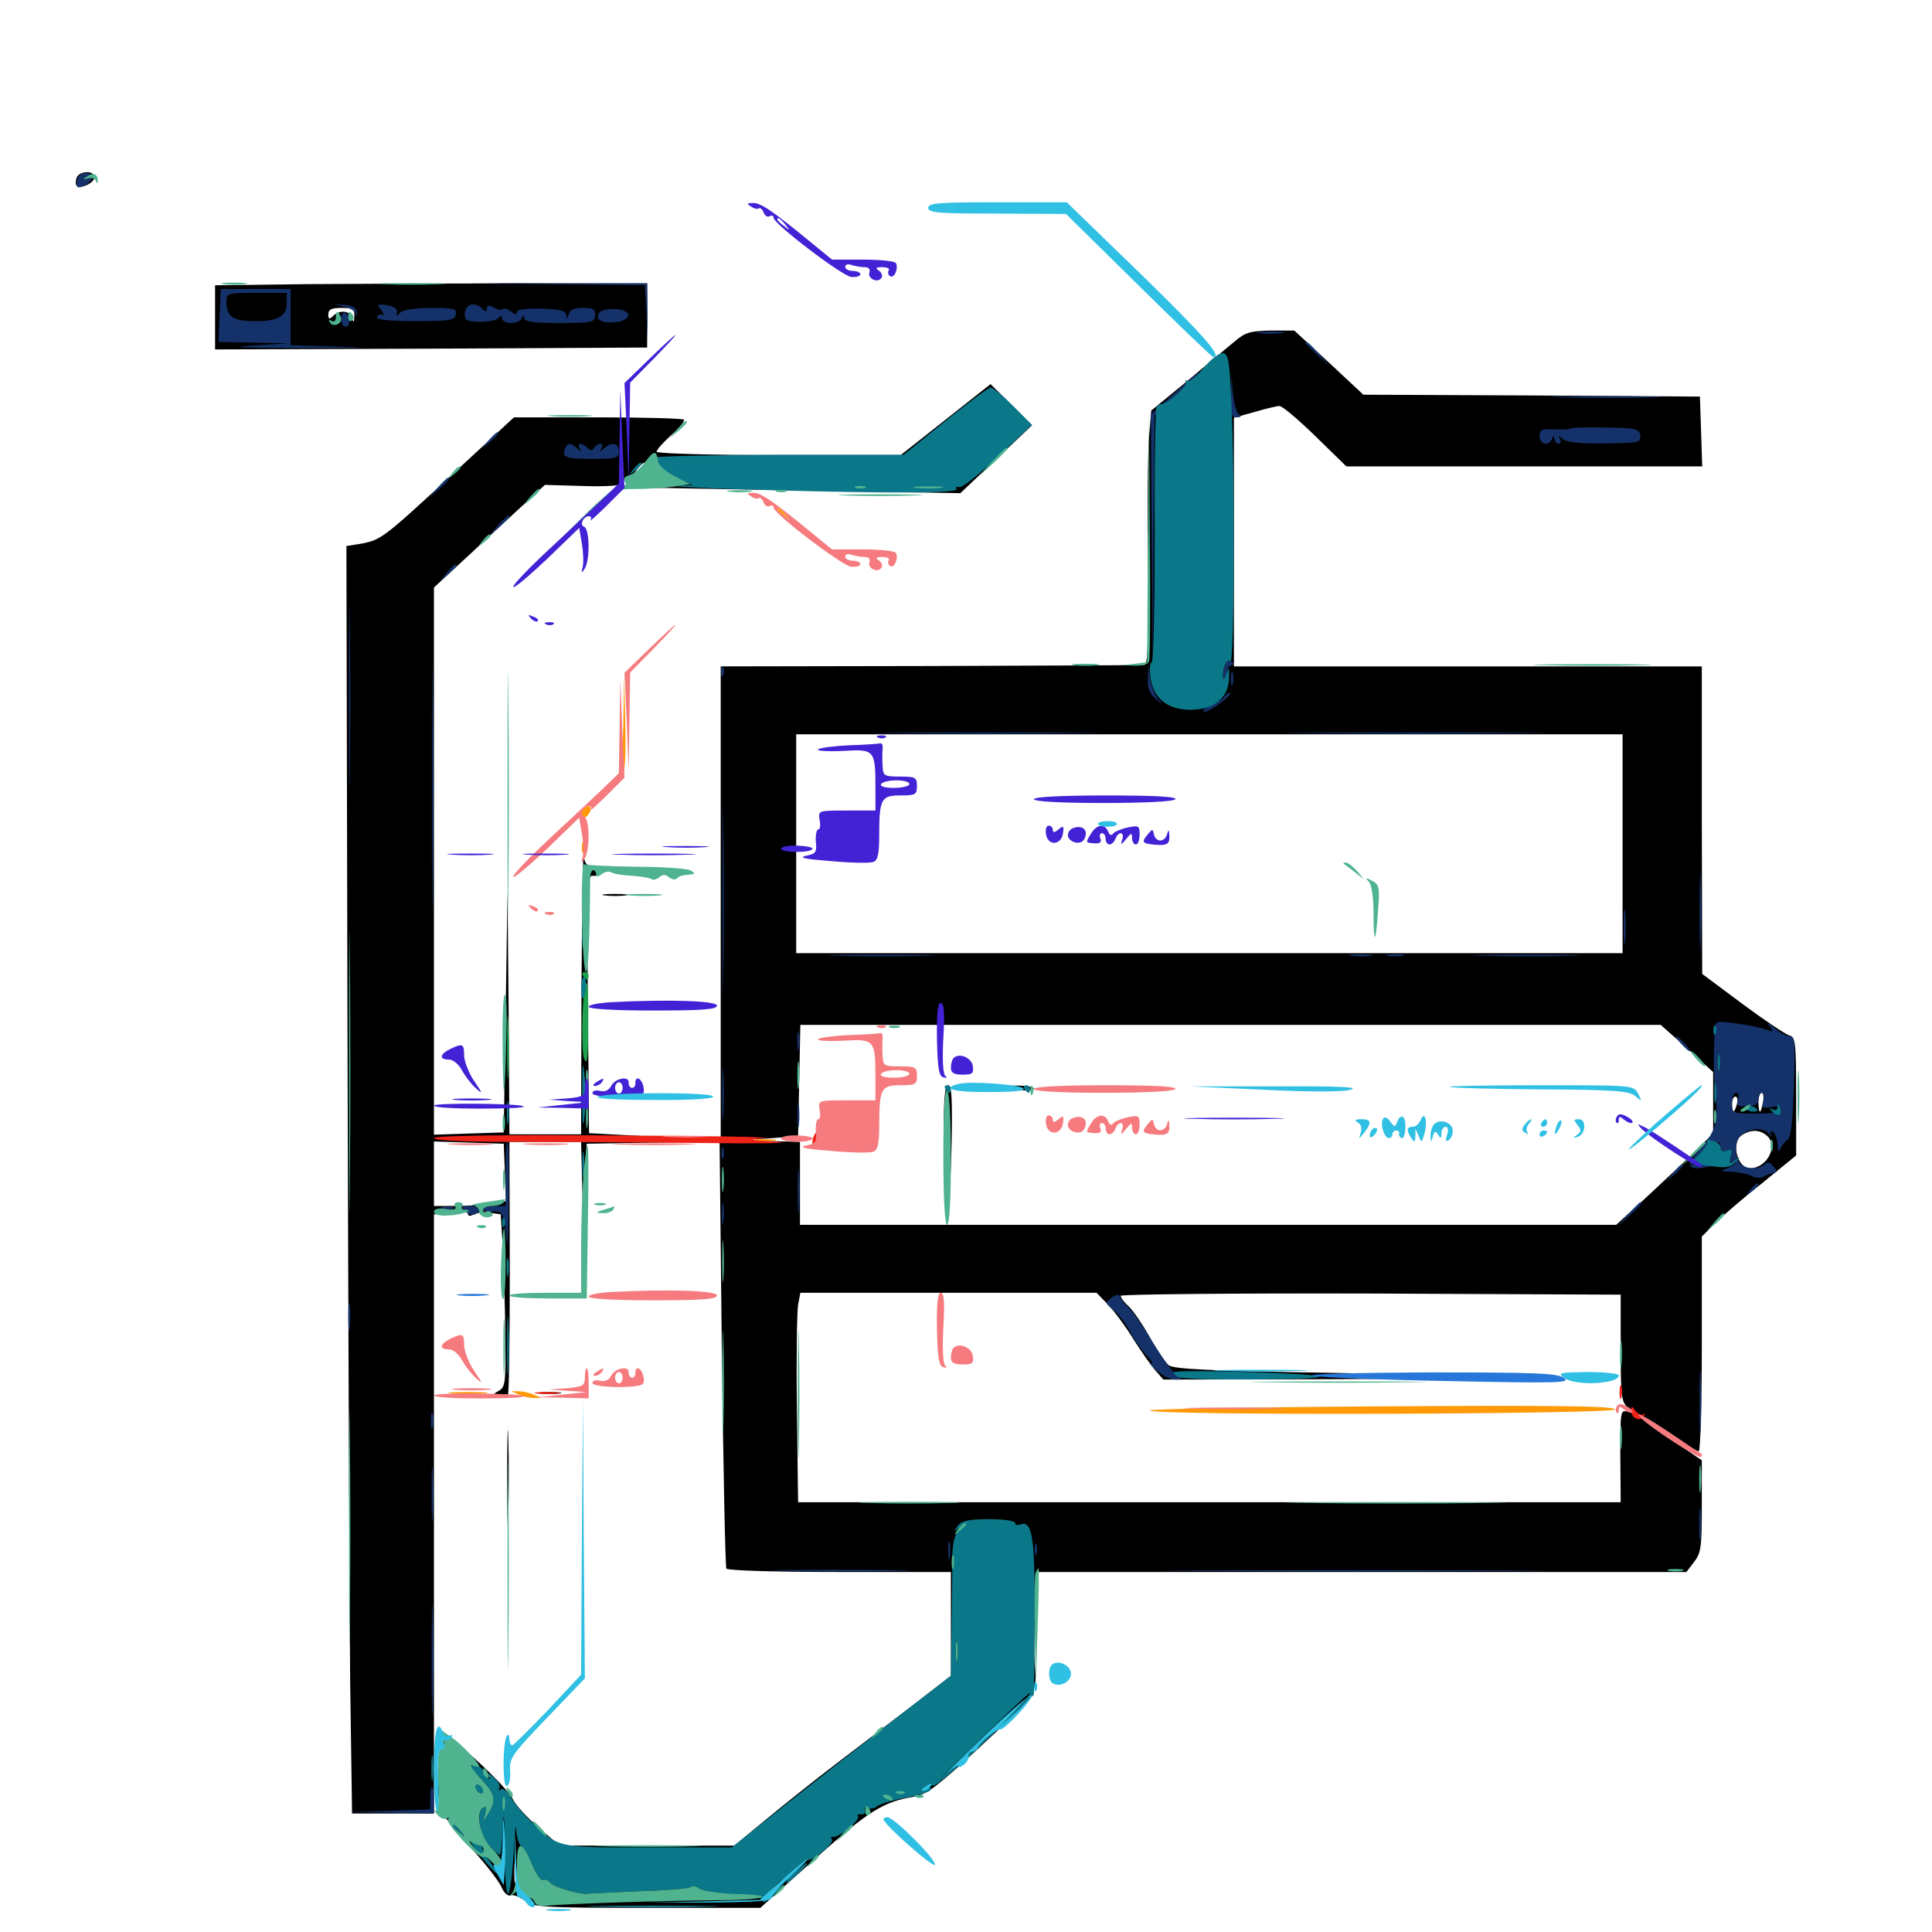 <svg xmlns="http://www.w3.org/2000/svg" viewBox="0 -1000 1000 1000">
	<path fill="#000000" d="M39.648 -908.008C39.062 -906.25 39.062 -904.492 39.648 -903.906C41.602 -901.953 48.828 -905.273 48.828 -908.203C48.828 -911.914 41.211 -911.719 39.648 -908.008ZM158.789 -852.93L111.328 -852.344V-835.742V-819.141L223.242 -819.531L334.961 -820.117V-836.719V-853.32H270.508C235.156 -853.32 184.766 -853.125 158.789 -852.93ZM183.398 -836.328C183.203 -833.008 183.008 -832.617 182.227 -835.352C181.25 -839.258 175.781 -839.844 172.266 -836.328C170.508 -834.57 169.922 -834.766 169.922 -837.305C169.922 -839.844 171.68 -840.625 176.758 -840.625C182.617 -840.625 183.594 -840.039 183.398 -836.328ZM639.258 -823.438C635.742 -820.508 624.609 -811.328 614.453 -802.734L595.898 -787.5L594.727 -773.438C594.141 -765.82 593.75 -736.328 594.141 -707.812C594.531 -667.578 594.141 -656.055 592.383 -655.859C591.016 -655.664 541.016 -655.469 481.445 -655.273L373.047 -655.078V-533.008V-410.938H360.938C354.102 -410.938 338.672 -411.523 326.758 -412.305L304.883 -413.477L304.297 -480.273C303.711 -538.867 304.102 -547.07 306.641 -546.68C308.203 -546.484 310.547 -547.07 311.914 -548.047C313.281 -549.023 315.234 -549.414 316.406 -548.633C319.531 -546.68 337.891 -546.289 337.891 -548.242C337.891 -549.023 336.328 -549.609 334.57 -549.805C332.617 -550 329.688 -550.195 328.125 -550.391C326.562 -550.781 320.117 -550.977 314.062 -551.172C303.516 -551.562 302.93 -551.758 302.148 -557.031C301.758 -559.961 301.172 -528.711 300.977 -487.695L300.781 -412.891H282.227H263.672L263.281 -475.977L262.695 -538.867L261.719 -476.367L260.742 -413.867L242.578 -413.281L224.609 -412.695V-554.297V-695.898L253.32 -722.461L282.031 -749.023L301.953 -748.438C312.891 -748.047 321.875 -748.633 321.68 -749.609C321.484 -750.586 322.461 -751.758 323.828 -752.148C325.195 -752.734 325.781 -751.953 325.195 -750.391C324.414 -748.633 325.977 -747.852 329.492 -747.656C332.617 -747.656 371.484 -746.875 416.016 -746.094L497.07 -744.727L515.625 -762.305L534.18 -779.883L523.438 -790.625L512.695 -801.172L489.453 -782.812L466.211 -764.453H403.125C367.773 -764.453 339.844 -765.234 339.844 -766.211C339.844 -767.188 343.359 -771.094 347.461 -774.805C351.758 -778.516 354.688 -782.227 353.906 -782.812C353.32 -783.398 333.398 -783.984 309.375 -783.984H266.016L234.18 -754.492C198.438 -721.484 197.266 -720.508 186.719 -718.555L179.297 -717.383L179.883 -457.227C180.273 -314.062 180.859 -166.602 181.25 -129.297L182.227 -61.328H203.32H224.609V-216.406V-371.484H231.25C234.961 -371.484 238.867 -372.07 240.039 -372.852C241.211 -373.438 242.188 -373.047 242.188 -371.875C242.188 -370.508 243.359 -370.312 245.312 -371.484C246.875 -372.266 250.781 -372.852 253.711 -372.266L259.18 -371.484L260.352 -352.539C260.742 -342.188 261.523 -322.07 261.523 -308.008C261.914 -285.156 261.523 -282.031 258.398 -280.273C254.688 -278.125 254.688 -278.125 262.891 -278.125C263.477 -278.125 263.867 -307.617 263.867 -343.555L263.672 -408.984H282.227H300.781L301.172 -392.969L301.562 -376.758L302.539 -392.383L303.711 -408.008L338.086 -408.594L372.461 -408.984L373.633 -299.609C374.414 -239.258 375.391 -189.258 375.977 -188.086C376.758 -187.109 400.781 -186.328 434.766 -186.328H492.188V-159.57V-132.617L473.242 -117.969C462.695 -109.961 444.922 -96.289 433.594 -87.695C422.266 -79.102 405.664 -65.82 396.68 -58.398L380.078 -44.727H334.961H289.648L278.711 -54.102C272.852 -59.18 266.797 -65.82 265.43 -68.75C262.5 -75 235.352 -100.391 231.445 -100.391C229.883 -100.391 229.102 -99.219 229.688 -97.656C230.273 -96.094 229.883 -94.336 228.711 -93.555C226.172 -91.992 225.781 -69.336 228.32 -62.891C229.297 -60.352 236.133 -51.758 243.555 -43.75C250.977 -35.742 258.008 -26.562 259.375 -23.633C260.742 -20.312 262.891 -18.359 264.258 -18.945C265.625 -19.531 268.945 -18.164 271.68 -16.211C275.977 -12.891 280.664 -12.5 334.961 -12.5H393.555L421.875 -37.891C450 -63.086 457.227 -67.383 473.438 -70.117C479.492 -71.094 485.352 -75.586 505.078 -93.75C537.891 -124.219 536.719 -122.852 535.547 -139.258C535.156 -146.68 535.352 -160.352 536.133 -169.531L537.5 -186.328H705.078H872.852L876.758 -191.406C880.469 -196.094 880.859 -199.219 880.859 -220.508V-244.141L864.258 -255.469C855.078 -261.719 847.656 -267.188 847.656 -267.773C847.656 -268.945 859.57 -261.719 869.922 -254.297C874.023 -251.367 878.32 -248.828 879.297 -248.828C880.078 -248.828 880.859 -273.828 880.859 -304.492V-359.961L887.305 -366.406C890.82 -369.922 901.758 -379.492 911.719 -387.305L929.688 -401.953V-432.617C929.688 -460.742 929.297 -463.281 926.172 -464.062C924.023 -464.648 913.086 -472.07 901.758 -480.469L881.055 -495.898L880.859 -575.586V-655.078H759.766H638.672V-719.336V-783.789L649.219 -786.719C655.078 -788.477 660.938 -789.844 662.305 -789.844C663.672 -789.844 672.07 -782.812 680.859 -774.219L696.875 -758.594H788.867H881.055L880.469 -776.758L879.883 -794.727L792.773 -795.312L705.664 -795.703L687.891 -812.305L669.922 -828.906H657.617C647.266 -828.711 644.531 -827.93 639.258 -823.438ZM333.984 -759.766C333.984 -759.375 332.422 -757.812 330.664 -756.445C327.539 -753.906 327.344 -754.102 329.883 -757.227C332.422 -760.352 333.984 -761.328 333.984 -759.766ZM839.844 -563.281V-506.641H625.977H412.109V-563.281V-619.922H625.977H839.844ZM873.242 -457.422L886.719 -445.117V-429.102V-413.281L870.703 -397.656C861.719 -389.258 850.391 -378.516 845.508 -374.219L836.523 -366.016H625.195H414.062V-387.5V-408.984L398.047 -409.375L381.836 -409.766L397.461 -410.742L413.086 -411.914L413.672 -440.625L414.258 -469.531H636.914H859.57ZM912.5 -429.492C912.109 -426.758 911.328 -424.609 910.938 -424.609C910.547 -424.609 910.156 -426.758 910.156 -429.492C910.156 -432.227 910.938 -434.375 911.914 -434.375C912.695 -434.375 913.086 -432.227 912.5 -429.492ZM899.023 -428.516C898.438 -426.367 897.656 -424.609 897.266 -424.609C896.875 -424.609 896.484 -426.367 896.484 -428.516C896.484 -430.664 897.266 -432.422 898.242 -432.422C899.219 -432.422 899.609 -430.664 899.023 -428.516ZM915.039 -411.719C920.312 -406.25 914.258 -395.312 905.859 -395.312C899.023 -395.312 895.703 -409.18 901.953 -412.695C906.836 -415.625 911.328 -415.234 915.039 -411.719ZM261.328 -393.164L261.914 -378.32L254.492 -376.953C250.391 -376.367 241.992 -375.781 235.938 -375.781H224.609V-392.383V-409.18L242.773 -408.594L260.742 -408.008ZM573.633 -324.609C576.953 -321.094 583.008 -312.891 586.914 -306.445C591.016 -300 596.094 -292.773 598.242 -290.43L602.148 -285.938L688.281 -286.133C735.742 -286.328 772.656 -286.719 770.508 -287.305C768.359 -287.695 730.859 -288.672 687.305 -289.453C625.391 -290.43 607.422 -291.406 604.883 -293.359C603.125 -294.922 598.633 -301.562 594.922 -308.203C591.211 -314.844 586.328 -321.875 584.18 -323.828C581.836 -325.977 580.078 -328.32 580.078 -329.297C580.078 -330.078 638.281 -330.664 709.57 -330.469L838.867 -329.883V-302.148C838.867 -276.758 839.258 -274.219 842.773 -271.289C846.68 -268.164 846.68 -268.164 842.578 -269.336C838.672 -270.312 838.672 -269.727 838.672 -246.484L838.867 -222.461H625.977H413.086L412.5 -270.312C412.109 -296.68 412.5 -321.094 413.086 -324.609L414.258 -330.859H490.82H567.578ZM261.133 -33.594C260.742 -28.906 260.352 -32.227 260.352 -40.82C260.352 -49.414 260.742 -53.125 261.133 -49.219C261.523 -45.117 261.523 -38.086 261.133 -33.594ZM266.992 -26.758C266.602 -23.633 266.211 -25.781 266.211 -31.055C266.211 -36.523 266.602 -38.867 266.992 -36.523C267.383 -33.984 267.383 -29.688 266.992 -26.758ZM488.477 -404.688C488.477 -363.281 491.602 -366.406 492.578 -408.789C492.969 -431.445 492.578 -438.281 490.82 -438.281C488.867 -438.281 488.281 -430.273 488.477 -404.688ZM514.648 -437.305C513.672 -437.695 517.773 -438.086 524.023 -438.086C530.078 -438.281 535.156 -437.5 535.156 -436.523C535.156 -434.961 519.727 -435.547 514.648 -437.305ZM339.844 -547.461C339.844 -548.633 340.82 -549.609 341.797 -549.609C342.969 -549.609 343.75 -549.219 343.75 -548.828C343.75 -548.242 342.969 -547.266 341.797 -546.68C340.82 -546.094 339.844 -546.484 339.844 -547.461ZM346.68 -547.656C347.461 -546.484 348.828 -546.094 349.805 -546.68C352.539 -548.438 351.953 -549.609 348.438 -549.609C346.875 -549.609 346.094 -548.633 346.68 -547.656ZM313.086 -536.523C309.961 -536.914 312.5 -537.305 318.359 -537.305C324.219 -537.305 326.758 -536.914 323.828 -536.523C320.703 -536.133 316.016 -536.133 313.086 -536.523ZM297.461 -329.492C295.508 -330.078 296.68 -330.469 299.805 -330.469C303.125 -330.469 304.492 -330.078 303.32 -329.492C301.953 -329.102 299.219 -329.102 297.461 -329.492ZM279.883 -278.711C276.758 -279.102 278.906 -279.492 284.18 -279.492C289.648 -279.492 291.992 -279.102 289.648 -278.711C287.109 -278.32 282.812 -278.32 279.883 -278.711ZM262.5 -235.156C262.5 -213.086 262.891 -204.102 263.086 -215.234C263.477 -226.172 263.477 -244.141 263.086 -255.273C262.891 -266.211 262.5 -257.227 262.5 -235.156Z"/>
	<path fill="#ff9906" d="M402.344 -736.328C402.344 -735.938 403.906 -734.375 405.859 -733.008C408.789 -730.469 408.984 -730.664 406.445 -733.789C403.906 -736.914 402.344 -737.891 402.344 -736.328ZM322.656 -626.367C322.461 -613.281 321.68 -600.977 321.094 -599.023C320.117 -595.703 320.117 -595.703 322.266 -598.828C323.633 -600.977 324.023 -610.938 323.633 -626.172L323.047 -650.195ZM302.148 -581.445C300.195 -579.688 300.391 -576.953 302.539 -576.953C303.516 -576.953 304.688 -578.32 305.469 -579.883C306.445 -582.812 304.492 -583.789 302.148 -581.445ZM301.172 -561.328C301.172 -558.594 301.562 -557.617 302.148 -558.984C302.539 -560.156 302.539 -562.5 302.148 -563.867C301.562 -565.039 301.172 -564.062 301.172 -561.328ZM391.211 -409.57C388.086 -409.961 390.234 -410.352 395.508 -410.352C400.977 -410.352 403.32 -409.961 400.977 -409.57C398.438 -409.18 394.141 -409.18 391.211 -409.57ZM233.984 -278.711C229.297 -279.102 233.008 -279.492 242.188 -279.492C251.367 -279.492 255.078 -279.102 250.586 -278.711C245.898 -278.32 238.477 -278.32 233.984 -278.711ZM268.555 -278.125C270.703 -277.148 274.219 -276.367 276.367 -276.367H280.273L276.367 -278.125C274.219 -279.102 270.703 -279.883 268.555 -279.883H264.648ZM595.117 -269.922C596.68 -267.188 835.938 -267.969 835.938 -270.508C835.938 -272.266 804.688 -272.656 715.039 -272.07C648.633 -271.68 594.531 -270.703 595.117 -269.922Z"/>
	<path fill="#ef2218" d="M421.094 -411.719C420.312 -409.961 420.312 -408.008 420.898 -407.422C421.289 -406.836 422.266 -408.008 423.047 -409.766C423.828 -411.523 423.828 -413.477 423.242 -414.062C422.852 -414.648 421.875 -413.477 421.094 -411.719ZM224.609 -410.938C224.609 -409.766 238.867 -408.984 263.281 -408.984C284.375 -408.984 328.125 -408.789 360.352 -408.398C392.578 -408.008 411.523 -408.203 402.344 -408.984C387.5 -409.961 386.719 -410.156 395.508 -410.938C400.977 -411.523 364.648 -412.109 315.039 -412.305C256.055 -412.695 224.609 -412.109 224.609 -410.938ZM838.281 -279.102C838.281 -275.977 838.672 -274.805 839.258 -276.758C839.648 -278.516 839.648 -281.25 839.258 -282.617C838.672 -283.789 838.281 -282.422 838.281 -279.102ZM277.93 -278.711C274.805 -279.102 277.344 -279.492 283.203 -279.492C289.062 -279.492 291.602 -279.102 288.672 -278.711C285.547 -278.32 280.859 -278.32 277.93 -278.711ZM844.336 -269.727C844.336 -265.82 849.023 -263.867 850.781 -266.992C851.562 -268.359 851.562 -268.75 850.586 -267.969C849.805 -267.188 848.047 -267.969 846.68 -269.531C844.531 -272.461 844.336 -272.461 844.336 -269.727Z"/>
	<path fill="#1ca14c" d="M301.758 -494.922C302.344 -493.945 303.32 -492.969 303.906 -492.969C304.297 -492.969 304.688 -493.945 304.688 -494.922C304.688 -496.094 303.711 -496.875 302.539 -496.875C301.562 -496.875 301.172 -496.094 301.758 -494.922ZM302.734 -490.625C300.977 -477.539 300.977 -455.664 302.344 -451.953C303.906 -448.242 304.492 -452.148 304.492 -469.141C304.688 -481.055 304.297 -491.016 303.711 -491.016C303.125 -491.016 302.734 -490.82 302.734 -490.625ZM262.5 -457.812C262.5 -443.359 262.695 -437.305 263.086 -444.727C263.477 -451.953 263.477 -463.672 263.086 -471.094C262.695 -478.32 262.5 -472.266 262.5 -457.812Z"/>
	<path fill="#143269" d="M40.234 -907.812C39.453 -906.055 39.453 -904.102 40.039 -903.32C41.602 -901.953 48.047 -906.055 47.461 -908.203C46.68 -911.523 41.602 -911.133 40.234 -907.812ZM46.875 -908.203C46.875 -908.594 46.094 -908.984 44.922 -908.984C43.945 -908.984 42.969 -908.008 42.969 -906.836C42.969 -905.859 43.945 -905.469 44.922 -906.055C46.094 -906.641 46.875 -907.617 46.875 -908.203ZM287.109 -852.93L333.789 -852.344L334.57 -838.086L335.156 -824.023V-838.672L334.961 -853.32H287.5L240.234 -853.516ZM113.672 -836.719L113.086 -823.047L131.25 -822.656L149.414 -822.266L129.883 -821.094C117.188 -820.312 126.953 -819.922 158.203 -819.922C184.57 -819.922 193.555 -820.312 178.32 -820.508L150.391 -821.289V-835.742V-850.391H132.422H114.258ZM148.438 -842.969C148.438 -836.133 143.359 -833.398 130.273 -833.789C120.312 -833.984 117.188 -836.328 117.188 -844.141C117.188 -848.242 117.969 -848.438 132.812 -848.438H148.438ZM177.539 -841.406C180.859 -840.82 183.789 -839.062 184.18 -837.5C184.766 -835.742 184.961 -835.938 184.766 -838.086C184.57 -840.625 182.617 -841.797 178.125 -842.188C172.07 -842.578 172.07 -842.578 177.539 -841.406ZM197.266 -839.648C198.633 -837.891 199.023 -836.719 197.852 -837.109C196.68 -837.5 195.312 -836.914 195.117 -835.742C194.531 -834.57 201.953 -833.789 214.844 -833.789C232.812 -833.789 235.352 -834.18 235.938 -837.305C236.523 -840.234 234.961 -840.625 223.242 -840.625C215.039 -840.625 208.789 -839.648 207.227 -838.281C205.273 -836.133 204.883 -836.328 205.469 -838.477C205.859 -840.039 203.906 -841.406 200.391 -841.992C195.312 -842.773 194.922 -842.383 197.266 -839.648ZM241.016 -839.648C240.43 -838.086 240.43 -836.133 241.016 -834.961C242.578 -832.617 256.445 -833.008 258.203 -835.547C259.18 -836.914 259.766 -836.914 259.766 -835.352C259.766 -833.984 261.914 -832.812 264.453 -832.812C266.992 -832.812 269.727 -833.984 270.117 -835.352C270.898 -837.305 271.289 -837.305 271.289 -835.352C271.484 -833.398 276.562 -832.812 289.648 -832.812C306.445 -832.812 307.812 -833.203 308.008 -836.719C308.203 -839.844 307.227 -840.625 301.758 -840.625C297.07 -840.625 294.922 -839.648 294.336 -837.305C293.555 -834.57 293.359 -834.57 293.164 -836.719C292.969 -839.258 290.234 -839.844 280.273 -840.234C272.07 -840.43 267.578 -839.844 267.578 -838.477C267.578 -836.914 266.602 -837.109 264.648 -838.672C262.891 -840.039 261.133 -840.625 260.352 -840.039C259.766 -839.258 257.617 -839.648 255.664 -840.82C252.93 -842.188 251.953 -841.992 251.953 -840.234C251.953 -838.477 251.367 -838.477 249.609 -840.234C246.484 -843.359 242.383 -843.164 241.016 -839.648ZM309.766 -837.5C308.398 -833.984 312.109 -832.422 319.531 -833.398C322.852 -833.789 325.195 -835.352 325.195 -836.914C325.195 -840.82 311.133 -841.211 309.766 -837.5ZM176.562 -834.766C176.562 -832.617 177.734 -830.859 178.906 -830.859C181.641 -830.859 181.25 -837.109 178.516 -838.086C177.539 -838.477 176.562 -836.914 176.562 -834.766ZM651.953 -827.539C648.438 -827.93 650.781 -828.32 657.227 -828.32C663.672 -828.32 666.602 -827.93 663.672 -827.539C660.742 -827.148 655.469 -827.148 651.953 -827.539ZM675.781 -822.461C675.781 -822.07 678.711 -819.336 682.227 -816.016L688.477 -810.352L682.812 -816.797C677.344 -822.656 675.781 -824.023 675.781 -822.461ZM607.812 -796.484L595.703 -785.547L596.094 -720.898L596.68 -656.055L597.07 -720.508L597.656 -784.961L609.766 -796.094C616.602 -802.344 621.484 -807.422 620.898 -807.422C620.312 -807.422 614.453 -802.539 607.812 -796.484ZM637.109 -795.312C636.719 -785.742 637.305 -783.984 640.234 -783.984C642.383 -783.984 642.773 -784.57 641.211 -785.547C640.039 -786.328 638.672 -791.406 638.086 -796.68L637.5 -806.445ZM808.203 -794.336C794.922 -794.531 805.273 -794.922 831.055 -794.922C856.836 -794.922 867.578 -794.531 855.078 -794.336C842.578 -793.945 821.484 -793.945 808.203 -794.336ZM813.281 -778.32C812.695 -777.734 808.984 -777.539 804.688 -777.734C798.047 -778.125 796.875 -777.734 796.875 -774.219C796.875 -769.922 801.758 -768.75 803.32 -772.852C804.102 -774.805 804.492 -774.805 804.492 -772.852C804.688 -771.484 805.664 -770.312 806.836 -770.312C807.812 -770.312 808.203 -771.484 807.422 -772.852C806.25 -774.609 806.641 -774.609 808.984 -772.656C810.938 -771.094 818.164 -770.312 830.859 -770.508C848.242 -770.703 849.414 -770.898 849.023 -774.609C848.438 -778.125 846.68 -778.516 831.25 -778.711C821.875 -778.906 813.672 -778.711 813.281 -778.32ZM252.734 -771.875L249.023 -767.383L253.516 -771.094C257.617 -774.609 258.789 -776.172 257.227 -776.172C256.836 -776.172 254.883 -774.219 252.734 -771.875ZM292.383 -767.578C290.625 -763.281 292.773 -762.5 307.031 -762.5C318.945 -762.5 320.312 -762.891 320.312 -766.406C320.312 -770.898 316.602 -771.484 312.695 -767.969C310.547 -766.016 310.156 -766.016 311.328 -767.969C313.086 -770.898 309.375 -771.094 307.422 -768.164C306.641 -766.602 305.664 -766.602 304.102 -768.164C301.172 -771.094 298.242 -770.898 300 -767.969C301.172 -766.016 300.781 -766.016 298.633 -767.969C295.312 -771.094 293.555 -770.898 292.383 -767.578ZM226.367 -747.461L221.68 -741.992L227.148 -746.68C232.031 -751.172 233.398 -752.734 231.836 -752.734C231.445 -752.734 229.102 -750.391 226.367 -747.461ZM257.617 -727.93L252.93 -722.461L258.398 -727.148C263.281 -731.641 264.648 -733.203 263.086 -733.203C262.695 -733.203 260.352 -730.859 257.617 -727.93ZM180.664 -638.477C180.664 -595.508 180.859 -578.125 181.055 -600C181.445 -621.875 181.445 -657.031 181.055 -678.125C180.859 -699.219 180.664 -681.445 180.664 -638.477ZM231.25 -703.516L227.539 -699.023L232.031 -702.734C234.375 -704.883 236.328 -706.836 236.328 -707.227C236.328 -708.789 234.766 -707.617 231.25 -703.516ZM223.633 -591.602C223.633 -534.766 223.828 -511.719 224.023 -540.43C224.414 -569.336 224.414 -615.82 224.023 -643.945C223.828 -672.07 223.633 -648.633 223.633 -591.602ZM633.594 -654.102C633.008 -651.367 632.812 -648.438 633.594 -647.852C634.18 -647.07 634.766 -648.438 634.766 -650.781C634.766 -652.93 635.742 -655.078 637.109 -655.469C638.867 -656.055 638.867 -656.641 637.109 -657.812C635.742 -658.594 634.375 -657.227 633.594 -654.102ZM373.242 -651.953C373.242 -649.805 373.828 -649.219 374.414 -650.781C375 -652.148 374.805 -653.906 374.219 -654.492C373.633 -655.273 373.047 -654.102 373.242 -651.953ZM594.141 -649.023C593.75 -643.945 594.922 -641.016 598.242 -638.281C602.539 -634.57 602.539 -634.57 599.219 -638.477C597.461 -640.625 595.703 -645.508 595.117 -649.219L594.336 -656.055ZM637.109 -648.242C637.109 -645.117 637.5 -643.945 638.086 -645.898C638.477 -647.656 638.477 -650.391 638.086 -651.758C637.5 -652.93 637.109 -651.562 637.109 -648.242ZM633.594 -639.258C633.008 -638.086 629.688 -635.938 626.172 -634.375C622.852 -633.008 621.68 -631.836 623.438 -631.641C626.562 -631.641 639.258 -641.211 636.328 -641.406C635.547 -641.406 634.375 -640.43 633.594 -639.258ZM462.5 -620.508C436.328 -620.703 457.617 -620.898 509.766 -620.898C561.914 -620.898 583.203 -620.703 557.227 -620.508C531.055 -620.117 488.477 -620.117 462.5 -620.508ZM677.344 -620.508C646.875 -620.703 671.289 -620.898 731.445 -620.898C791.602 -620.898 816.406 -620.703 786.719 -620.508C757.031 -620.117 707.812 -620.117 677.344 -620.508ZM374.023 -533.984C374.023 -490.43 374.219 -472.656 374.414 -494.531C374.805 -516.211 374.805 -551.758 374.414 -573.633C374.219 -595.312 374.023 -577.539 374.023 -533.984ZM879.688 -528.125C879.688 -510.352 880.078 -503.125 880.273 -512.109C880.664 -520.898 880.664 -535.352 880.273 -544.336C880.078 -553.125 879.688 -545.898 879.688 -528.125ZM840.43 -520.312C840.43 -512.305 840.82 -508.984 841.211 -513.086C841.602 -516.992 841.602 -523.633 841.211 -527.734C840.82 -531.641 840.43 -528.32 840.43 -520.312ZM434.18 -505.273C421.484 -505.469 431.445 -505.859 456.055 -505.859C480.859 -505.859 491.211 -505.469 479.102 -505.273C466.992 -504.883 446.875 -504.883 434.18 -505.273ZM699.805 -505.273C696.68 -505.664 698.828 -506.055 704.102 -506.055C709.57 -506.055 711.914 -505.664 709.57 -505.273C707.031 -504.883 702.734 -504.883 699.805 -505.273ZM718.359 -505.273C715.82 -505.664 717.383 -506.055 721.68 -506.055C725.977 -506.25 727.93 -505.859 726.172 -505.273C724.219 -504.883 720.703 -504.883 718.359 -505.273ZM768.164 -505.273C755.469 -505.469 765.43 -505.859 790.039 -505.859C814.844 -505.859 825.195 -505.469 813.086 -505.273C800.977 -504.883 780.859 -504.883 768.164 -505.273ZM887.5 -467.188C886.914 -452.344 886.914 -443.75 887.891 -433.789C889.453 -418.945 888.086 -414.453 879.688 -405.078C872.266 -396.875 873.242 -393.945 883.203 -395.898C886.328 -396.484 885.742 -396.875 881.055 -397.07L874.219 -397.266L879.883 -403.125C885.938 -409.375 890.625 -410.742 890.625 -406.055C890.625 -404.297 891.797 -403.711 893.945 -404.492C896.484 -405.469 896.875 -404.883 896.094 -401.562C895.312 -399.219 895.703 -397.656 896.68 -398.438C897.656 -399.023 898.438 -399.023 898.438 -398.242C898.438 -397.656 896.484 -396.289 894.141 -395.312C890.039 -393.75 890.234 -393.555 896.094 -393.555C899.609 -393.359 904.297 -392.383 906.445 -391.406C908.594 -390.234 911.328 -390.039 912.695 -390.82C913.867 -391.602 915.625 -392.383 916.602 -392.578C917.383 -392.773 918.555 -392.969 919.141 -393.164C919.922 -393.164 919.336 -394.727 917.969 -396.289C916.211 -398.438 914.844 -398.828 913.281 -397.266C910.547 -394.531 903.711 -394.727 900.781 -397.656C897.656 -400.781 897.852 -409.961 900.977 -412.305C905.859 -416.211 912.695 -416.602 915.43 -413.281C916.992 -411.523 917.578 -411.133 916.797 -412.695C915.82 -414.453 916.211 -415.039 917.578 -414.062C918.945 -413.281 919.922 -410.352 920.117 -407.422C920.117 -404.297 920.703 -403.32 921.289 -405.078C922.07 -406.641 923.633 -408.984 925.195 -409.961C926.953 -411.328 927.93 -419.336 928.516 -437.891C929.297 -460.547 929.102 -463.672 926.172 -463.672C924.609 -463.672 920.898 -465.625 918.164 -468.164C915.234 -470.508 914.258 -470.898 915.82 -468.945C918.359 -465.82 918.164 -465.625 913.867 -467.188C911.328 -468.164 904.297 -469.531 898.438 -470.312C888.281 -471.68 887.695 -471.484 887.5 -467.188ZM890.039 -446.68C889.453 -444.727 889.062 -446.289 889.062 -450C889.062 -453.711 889.453 -455.273 890.039 -453.516C890.43 -451.562 890.43 -448.438 890.039 -446.68ZM899.414 -430.664C898.633 -427.734 899.414 -427.148 904.297 -427.344C908.398 -427.539 910.156 -428.516 910.156 -431.055C910.156 -432.812 910.938 -434.375 911.914 -434.375C912.891 -434.375 913.281 -432.422 912.695 -430.273C911.719 -426.562 912.109 -426.172 916.602 -426.953C919.727 -427.539 921.875 -427.148 921.875 -425.781C921.875 -424.414 917.188 -423.633 909.18 -423.633C896.68 -423.633 896.484 -423.633 896.484 -429.102C896.484 -432.031 897.461 -434.375 898.633 -434.375C899.805 -434.375 900.195 -432.812 899.414 -430.664ZM907.227 -432.422C906.641 -433.594 905.078 -434.375 904.102 -434.375C902.93 -434.375 902.734 -433.594 903.32 -432.422C903.906 -431.445 905.469 -430.469 906.445 -430.469C907.617 -430.469 907.812 -431.445 907.227 -432.422ZM920.703 -432.812C920.117 -433.594 918.945 -434.375 917.773 -434.375C916.797 -434.375 916.016 -433.594 916.016 -432.812C916.016 -431.836 917.383 -431.055 918.945 -431.055C920.508 -431.055 921.289 -431.836 920.703 -432.812ZM412.695 -460.742C412.695 -456.445 413.086 -454.883 413.477 -457.422C413.867 -459.766 413.867 -463.281 413.477 -465.234C412.891 -466.992 412.5 -465.039 412.695 -460.742ZM870.117 -459.766C872.07 -457.617 874.023 -455.859 874.609 -455.859C875.195 -455.859 874.023 -457.617 872.07 -459.766C870.117 -461.914 868.164 -463.672 867.578 -463.672C866.992 -463.672 868.164 -461.914 870.117 -459.766ZM373.828 -433.398C373.828 -421.68 374.023 -416.992 374.414 -423.242C374.805 -429.492 374.805 -439.062 374.414 -444.727C374.023 -450.391 373.828 -445.312 373.828 -433.398ZM412.695 -422.656C412.695 -416.797 413.086 -414.258 413.477 -417.383C413.867 -420.312 413.867 -425 413.477 -428.125C413.086 -431.055 412.695 -428.516 412.695 -422.656ZM261.719 -392.383V-375.781H255.859C252.734 -375.781 250 -375 250 -374.023C250 -373.047 252.148 -372.461 254.883 -372.852C260.156 -373.438 261.133 -371.68 262.305 -357.227C262.695 -352.93 263.086 -362.891 263.281 -379.297C263.477 -395.508 263.281 -408.984 262.695 -408.984C262.109 -408.984 261.719 -401.562 261.719 -392.383ZM373.438 -403.125C373.438 -400.391 373.828 -399.414 374.414 -400.781C374.805 -401.953 374.805 -404.297 374.414 -405.664C373.828 -406.836 373.438 -405.859 373.438 -403.125ZM412.891 -383.594C412.891 -373.438 413.086 -369.141 413.477 -374.414C413.867 -379.492 413.867 -387.695 413.477 -392.969C413.086 -398.047 412.891 -393.75 412.891 -383.594ZM866.016 -392.969L862.305 -388.477L866.797 -392.188C869.141 -394.336 871.094 -396.289 871.094 -396.68C871.094 -398.242 869.531 -397.07 866.016 -392.969ZM906.055 -384.18C903.516 -381.055 903.711 -380.859 906.836 -383.398C909.961 -385.938 910.938 -387.5 909.375 -387.5C908.984 -387.5 907.422 -385.938 906.055 -384.18ZM373.633 -371.875C373.633 -366.992 374.023 -365.039 374.414 -367.578C374.805 -369.922 374.805 -373.828 374.414 -376.367C374.023 -378.711 373.633 -376.758 373.633 -371.875ZM842.578 -371.484L836.914 -365.039L843.359 -370.703C849.219 -376.172 850.586 -377.734 849.023 -377.734C848.633 -377.734 845.898 -374.805 842.578 -371.484ZM229.102 -374.414C227.148 -375 228.32 -375.391 231.445 -375.391C234.766 -375.391 236.133 -375 234.961 -374.414C233.594 -374.023 230.859 -374.023 229.102 -374.414ZM240.625 -373.047C241.992 -371.68 244.336 -370.898 245.508 -371.289C249.805 -373.047 248.242 -375.781 243.164 -375.781C239.062 -375.781 238.477 -375.391 240.625 -373.047ZM575.391 -328.32C571.875 -325.781 571.875 -325.586 576.367 -321.875C578.906 -319.922 582.812 -314.844 584.961 -310.742C587.109 -306.445 591.016 -300.977 593.75 -298.047C596.484 -295.312 597.266 -293.75 595.703 -294.531C594.141 -295.312 595.312 -293.75 598.242 -291.016C601.172 -288.281 605.664 -285.938 607.812 -285.938H611.914L607.812 -289.453C605.664 -291.406 600.586 -298.633 596.484 -305.469C592.383 -312.5 587.109 -319.922 584.766 -322.461C582.422 -324.805 580.078 -327.734 579.688 -328.906C579.297 -330.273 577.93 -330.078 575.391 -328.32ZM180.273 -318.164C180.273 -311.719 180.664 -309.375 181.055 -312.891C181.445 -316.406 181.445 -321.68 181.055 -324.609C180.664 -327.539 180.273 -324.609 180.273 -318.164ZM879.688 -274.219C879.688 -259.766 879.883 -253.711 880.273 -261.133C880.664 -268.359 880.664 -280.078 880.273 -287.5C879.883 -294.727 879.688 -288.672 879.688 -274.219ZM223.047 -264.453C223.047 -260.742 223.438 -259.18 224.023 -261.133C224.414 -262.891 224.414 -266.016 224.023 -267.969C223.438 -269.727 223.047 -268.164 223.047 -264.453ZM223.438 -226.367C223.438 -213.477 223.633 -208.398 224.023 -215.234C224.414 -221.875 224.414 -232.422 224.023 -238.672C223.633 -244.727 223.438 -239.258 223.438 -226.367ZM879.492 -210.742C879.492 -203.32 879.883 -200.391 880.273 -204.492C880.664 -208.398 880.664 -214.648 880.273 -218.164C879.883 -221.484 879.492 -218.359 879.492 -210.742ZM490.82 -197.07C490.82 -192.773 491.211 -191.211 491.602 -193.75C491.992 -196.094 491.992 -199.609 491.602 -201.562C491.016 -203.32 490.625 -201.367 490.82 -197.07ZM535.547 -198.047C535.547 -195.312 535.938 -194.336 536.523 -195.703C536.914 -196.875 536.914 -199.219 536.523 -200.586C535.938 -201.758 535.547 -200.781 535.547 -198.047ZM405.859 -186.914C389.453 -187.109 402.344 -187.5 434.57 -187.5C466.797 -187.5 480.273 -187.109 464.453 -186.914C448.633 -186.523 422.266 -186.523 405.859 -186.914ZM619.727 -186.914C574.805 -187.109 611.133 -187.305 700.195 -187.305C789.453 -187.305 826.172 -187.109 781.836 -186.914C737.695 -186.523 664.648 -186.523 619.727 -186.914ZM223.438 -140.43C223.438 -114.648 223.828 -104.297 224.023 -117.578C224.414 -130.859 224.414 -151.953 224.023 -164.453C223.828 -176.953 223.438 -166.211 223.438 -140.43ZM222.656 -69.141V-63.477L201.758 -62.695L180.664 -62.109L202.734 -61.719L224.609 -61.328V-68.164C224.609 -71.875 224.219 -75 223.633 -75C223.047 -75 222.656 -72.461 222.656 -69.141Z"/>
	<path fill="#f67b7f" d="M388.672 -743.164C390.234 -741.992 391.992 -741.602 392.773 -742.188C393.555 -742.578 394.727 -741.602 395.312 -739.844C395.898 -738.281 397.266 -737.5 398.438 -738.086C399.414 -738.672 400.391 -738.477 400.391 -737.305C400.391 -734.18 435.742 -707.227 440.625 -706.641C443.164 -706.445 445.312 -707.031 445.312 -708.008C445.312 -708.984 443.555 -709.766 441.406 -709.766C439.258 -709.766 437.5 -710.742 437.5 -711.914C437.5 -713.086 438.867 -713.477 440.625 -712.891C442.383 -712.305 445.312 -711.719 447.461 -711.719C449.609 -711.719 450.586 -710.742 450 -708.984C448.828 -705.859 454.492 -703.125 456.25 -706.25C457.031 -707.227 456.25 -708.984 454.883 -709.961C452.93 -711.133 453.32 -711.719 456.641 -711.719C459.18 -711.719 460.742 -710.938 459.961 -709.961C459.375 -708.984 459.766 -707.617 460.742 -707.031C462.891 -705.664 465.234 -711.328 463.672 -713.867C463.086 -714.844 455.469 -715.625 446.68 -715.625H430.664L419.922 -724.414C399.609 -741.016 393.945 -744.922 389.844 -744.922C386.523 -744.922 386.328 -744.531 388.672 -743.164ZM406.445 -733.789C408.984 -730.664 408.789 -730.469 405.859 -733.008C403.906 -734.375 402.344 -735.938 402.344 -736.328C402.344 -737.891 403.906 -736.914 406.445 -733.789ZM335.938 -664.062L323.242 -651.758L324.414 -626.562L325.391 -601.367L325.781 -626.758L326.172 -651.953L338.281 -664.258C344.922 -671.094 350 -676.562 349.609 -676.562C349.023 -676.562 342.969 -670.898 335.938 -664.062ZM320.703 -624.023L320.312 -599.805L312.109 -591.797C307.422 -587.5 295.117 -575.781 284.766 -566.211C274.219 -556.445 265.625 -547.461 265.625 -546.289C265.625 -544.922 273.242 -551.367 282.812 -560.352L299.805 -576.758L301.172 -568.555C301.953 -564.062 302.148 -558.594 301.562 -556.445C300.781 -553.32 300.977 -553.125 302.539 -555.469C305.469 -559.57 305.273 -576.367 302.344 -577.344C299.805 -578.32 301.953 -582.812 304.883 -582.812C306.055 -582.812 306.25 -581.836 305.664 -580.859C305.078 -579.688 308.594 -583.008 313.867 -588.086L323.242 -597.461L322.07 -622.852L321.094 -648.242ZM274.805 -529.883C273.047 -531.836 273.242 -532.031 275.977 -530.859C277.93 -530.273 278.906 -529.102 278.32 -528.516C277.734 -527.93 276.172 -528.516 274.805 -529.883ZM282.812 -526.758C281.25 -527.344 281.836 -527.93 283.984 -527.93C286.133 -528.125 287.305 -527.539 286.523 -526.953C285.938 -526.367 284.18 -526.172 282.812 -526.758ZM454.688 -468.164C453.125 -468.75 453.711 -469.336 455.859 -469.336C458.008 -469.531 459.18 -468.945 458.398 -468.359C457.812 -467.773 456.055 -467.578 454.688 -468.164ZM439.453 -464.258C431.445 -463.867 424.219 -462.891 423.438 -462.109C422.656 -461.328 428.516 -460.938 436.328 -461.328C452.734 -462.305 453.125 -461.914 453.125 -441.797V-430.469H438.281C423.438 -430.469 423.438 -430.469 424.219 -425.586C424.805 -422.852 424.414 -420.703 423.633 -420.703C422.656 -420.703 422.07 -417.969 422.266 -414.453C422.852 -408.789 422.266 -408.008 416.992 -407.031C413.086 -406.055 417.188 -405.273 430.078 -404.297C440.625 -403.32 450.391 -403.125 452.148 -403.906C454.297 -404.688 455.078 -408.008 455.078 -417.188C455.078 -436.523 456.055 -438.281 466.016 -438.281C473.828 -438.281 474.609 -438.672 474.609 -443.164C474.609 -447.656 473.828 -448.047 465.82 -448.047C457.617 -448.047 457.031 -448.438 456.836 -453.516C456.641 -456.445 456.641 -460.352 456.836 -462.305C457.031 -464.062 456.641 -465.43 455.664 -465.234C454.883 -465.039 447.461 -464.453 439.453 -464.258ZM470.703 -444.141C470.703 -443.164 467.188 -442.188 462.695 -442.188C458.008 -442.188 455.273 -442.969 456.055 -444.141C456.641 -445.312 460.352 -446.094 464.062 -446.094C467.773 -446.094 470.703 -445.312 470.703 -444.141ZM535.156 -436.328C535.156 -435.156 548.438 -434.375 571.094 -434.375C593.164 -434.375 607.617 -435.156 608.398 -436.328C609.18 -437.695 596.68 -438.281 572.461 -438.281C548.828 -438.281 535.156 -437.5 535.156 -436.328ZM541.406 -418.359C542.188 -412.109 549.219 -412.305 550.195 -418.555C550.781 -422.461 550.391 -422.852 547.852 -420.703C545.898 -418.945 544.922 -418.945 544.922 -420.508C544.922 -421.68 543.945 -422.656 542.773 -422.656C541.602 -422.656 541.016 -420.703 541.406 -418.359ZM555.273 -421.289C553.906 -420.898 552.734 -419.141 552.734 -417.773C552.734 -414.258 558.984 -412.305 560.938 -415.234C563.867 -419.922 560.547 -423.438 555.273 -421.289ZM564.844 -418.75C561.719 -413.672 561.719 -413.867 566.602 -413.477C569.336 -413.281 570.312 -414.062 569.531 -416.016C568.945 -417.578 569.336 -418.75 570.312 -418.75C571.484 -418.75 572.266 -417.383 572.266 -415.82C572.266 -414.258 573.242 -412.891 574.219 -412.891C575.391 -412.891 576.758 -414.258 577.344 -415.82C578.906 -419.922 582.227 -419.531 580.859 -415.43C579.883 -412.5 580.273 -412.5 582.812 -415.625C585.547 -418.945 585.938 -419.141 585.938 -416.211C585.938 -414.453 586.914 -412.891 587.891 -412.891C589.062 -412.891 589.844 -415.234 589.844 -417.969C589.844 -422.656 589.453 -422.852 583.594 -421.68C580.078 -420.898 576.562 -419.336 575.977 -418.359C575.391 -417.383 574.219 -417.773 573.633 -419.531C571.875 -423.828 567.773 -423.438 564.844 -418.75ZM593.945 -417.969C590.82 -414.258 591.211 -413.477 596.68 -412.891C603.906 -412.109 605.469 -412.891 605.273 -417.383C605.078 -420.508 604.883 -420.898 604.102 -418.359C602.93 -413.867 598.242 -413.867 597.266 -418.164C596.68 -421.094 596.484 -421.094 593.945 -417.969ZM345.312 -411.523C339.648 -411.914 343.75 -412.109 354.492 -412.109C365.234 -412.109 369.922 -411.914 364.844 -411.523C359.766 -411.133 350.977 -411.133 345.312 -411.523ZM404.297 -410.742C404.297 -408.594 419.336 -408.398 420.508 -410.547C421.094 -411.328 417.578 -412.109 412.891 -412.305C408.203 -412.5 404.297 -411.719 404.297 -410.742ZM233.984 -407.617C228.32 -408.008 232.422 -408.203 243.164 -408.203C253.906 -408.203 258.594 -408.008 253.516 -407.617C248.438 -407.227 239.648 -407.227 233.984 -407.617ZM273.047 -407.617C267.383 -408.008 271.484 -408.203 282.227 -408.203C292.969 -408.203 297.656 -408.008 292.578 -407.617C287.5 -407.227 278.711 -407.227 273.047 -407.617ZM320.703 -407.617C311.328 -407.812 319.531 -408.203 338.867 -408.203C358.203 -408.203 365.82 -407.812 355.859 -407.617C345.898 -407.227 330.078 -407.227 320.703 -407.617ZM316.016 -331.25C309.766 -330.859 304.688 -329.883 304.688 -328.906C304.688 -327.734 318.164 -326.953 337.891 -326.953C364.062 -326.953 371.094 -327.539 371.094 -329.492C371.094 -332.031 346.289 -332.812 316.016 -331.25ZM484.961 -311.914C485.352 -297.07 485.938 -292.969 488.281 -292.383C490.039 -291.797 490.43 -292.188 489.258 -293.164C488.086 -294.141 487.695 -301.562 488.281 -312.891C489.062 -325.781 488.672 -330.859 486.914 -330.859C485.352 -330.859 484.766 -325.195 484.961 -311.914ZM233.008 -307.031C227.539 -304.297 227.148 -301.562 232.422 -301.562C234.57 -301.562 237.305 -299.219 239.062 -296.094C240.625 -293.164 243.75 -289.062 246.094 -286.914C250 -283.398 250 -283.789 245.312 -290.625C242.578 -294.727 240.234 -300.781 240.234 -303.711C240.234 -309.766 239.453 -310.156 233.008 -307.031ZM493.555 -302.344C492.773 -301.562 492.188 -299.219 492.188 -297.266C492.188 -294.727 493.75 -293.75 498.242 -293.75C503.32 -293.75 504.102 -294.336 503.516 -298.242C502.93 -302.539 496.484 -305.273 493.555 -302.344ZM302.734 -287.109C302.734 -282.812 301.758 -282.227 293.555 -281.445L284.18 -280.859L293.945 -280.078L303.711 -279.492L291.016 -278.125L278.32 -276.758L291.602 -276.562L304.688 -276.172V-283.984C304.688 -288.281 304.297 -291.797 303.711 -291.797C303.125 -291.797 302.734 -289.648 302.734 -287.109ZM308.594 -289.844C306.836 -288.672 306.641 -287.891 308.008 -287.891C309.18 -287.891 310.938 -288.867 311.523 -289.844C313.086 -292.188 312.305 -292.188 308.594 -289.844ZM316.406 -288.086C315.234 -285.547 313.086 -284.766 310.547 -285.352C308.398 -285.938 306.641 -285.352 306.641 -284.18C306.641 -281.641 331.25 -281.25 332.812 -283.789C334.18 -285.938 332.227 -291.797 330.078 -291.797C329.297 -291.797 328.711 -290.625 328.906 -289.453C328.906 -288.086 328.32 -286.914 327.148 -286.914C326.172 -286.914 325.391 -288.086 325.391 -289.453C325.977 -293.164 318.75 -292.188 316.406 -288.086ZM322.266 -286.914C322.266 -285.352 321.484 -283.984 320.312 -283.984C319.336 -283.984 318.359 -285.352 318.359 -286.914C318.359 -288.477 319.336 -289.844 320.312 -289.844C321.484 -289.844 322.266 -288.477 322.266 -286.914ZM235.938 -280.664C231.25 -281.055 234.961 -281.445 244.141 -281.445C253.32 -281.445 257.031 -281.055 252.539 -280.664C247.852 -280.273 240.43 -280.273 235.938 -280.664ZM224.609 -277.734C224.609 -279.297 269.336 -278.906 271.094 -277.344C271.68 -276.562 261.523 -276.172 248.438 -276.172C235.352 -276.172 224.609 -276.758 224.609 -277.734ZM836.914 -272.07C836.133 -270.898 836.133 -269.531 836.719 -268.945C837.305 -268.164 837.891 -268.75 837.891 -270.312C837.891 -272.266 838.477 -272.266 840.82 -270.312C842.578 -268.945 844.336 -268.359 844.922 -268.945C845.508 -269.531 844.336 -270.898 841.992 -272.07C839.258 -273.633 837.695 -273.633 836.914 -272.07ZM617.773 -270.898C606.055 -271.094 615.625 -271.484 638.672 -271.484C661.719 -271.484 671.289 -271.094 659.766 -270.898C648.047 -270.508 629.297 -270.508 617.773 -270.898ZM849.609 -265.82C854.688 -260.742 879.297 -244.727 880.469 -245.898C881.055 -246.484 881.055 -247.07 880.664 -247.461C880.273 -247.656 874.609 -251.367 868.164 -255.859C861.719 -260.156 854.297 -265.039 851.562 -266.406C847.266 -268.555 847.07 -268.555 849.609 -265.82Z"/>
	<path fill="#0b7889" d="M622.852 -809.375C619.336 -805.078 615.82 -802.148 614.648 -802.93C613.477 -803.516 613.281 -803.32 613.867 -802.148C615.039 -800.391 604.297 -790.82 601.172 -790.82C600.586 -790.82 599.414 -790.234 598.633 -789.648C598.047 -788.867 597.461 -758.789 597.656 -722.656C597.656 -686.523 597.07 -657.031 596.094 -657.031C595.117 -657.031 594.922 -653.32 595.508 -649.023C597.07 -638.477 604.297 -632.617 616.211 -632.617C628.32 -632.617 635.547 -638.477 636.133 -648.438C636.328 -654.883 636.133 -655.273 634.766 -651.172C633.789 -648.242 633.203 -647.461 633.008 -649.609C632.812 -654.492 634.961 -659.18 636.914 -657.812C638.867 -656.641 639.258 -754.883 637.305 -792.383C636.328 -814.453 635.742 -817.188 632.617 -817.188C630.664 -817.188 626.367 -813.672 622.852 -809.375ZM489.258 -782.031L467.773 -764.648H404.883C370.312 -764.453 340.82 -763.867 339.062 -763.281C336.523 -762.305 336.719 -761.523 340.625 -758.398C343.359 -756.25 348.438 -753.32 351.953 -751.758L358.398 -749.023L351.562 -748.633C340.039 -747.852 414.648 -745.508 456.641 -745.117C482.422 -744.922 495.898 -745.508 495.117 -746.875C494.531 -747.852 495.117 -748.438 496.484 -747.852C497.852 -747.461 507.031 -754.492 516.602 -763.672L534.18 -780.078L524.414 -789.844C519.141 -795.117 513.867 -799.414 512.695 -799.414C511.719 -799.414 501.172 -791.602 489.258 -782.031ZM447.852 -747.461C449.023 -748.047 448.047 -748.438 445.312 -748.438C442.578 -748.438 441.602 -748.047 442.969 -747.461C444.141 -747.07 446.484 -747.07 447.852 -747.461ZM486.914 -747.461C490.234 -747.852 487.5 -748.242 480.469 -748.242C473.438 -748.242 470.703 -747.852 474.219 -747.461C477.539 -747.07 483.398 -747.07 486.914 -747.461ZM327.93 -757.227C325.391 -754.102 325.586 -753.906 328.711 -756.445C330.469 -757.812 332.031 -759.375 332.031 -759.766C332.031 -761.328 330.469 -760.352 327.93 -757.227ZM301.367 -513.477C301.367 -509.18 301.758 -507.617 302.148 -510.156C302.539 -512.5 302.539 -516.016 302.148 -517.969C301.562 -519.727 301.172 -517.773 301.367 -513.477ZM300.781 -489.258C300.781 -485.938 301.172 -483.203 301.562 -483.203C303.125 -483.203 304.102 -493.164 302.539 -494.141C301.562 -494.727 300.781 -492.383 300.781 -489.258ZM886.914 -466.406C886.914 -464.258 887.5 -463.672 888.086 -465.234C888.672 -466.602 888.477 -468.359 887.891 -468.945C887.305 -469.727 886.719 -468.555 886.914 -466.406ZM889.062 -450C889.062 -446.289 889.453 -444.727 890.039 -446.68C890.43 -448.438 890.43 -451.562 890.039 -453.516C889.453 -455.273 889.062 -453.711 889.062 -450ZM301.367 -433.398C301.367 -418.164 301.758 -414.844 302.539 -422.07C303.32 -427.539 303.32 -437.109 302.539 -443.555C301.562 -452.344 301.367 -450 301.367 -433.398ZM887.305 -434.375C887.305 -429.492 887.695 -427.539 888.086 -430.078C888.477 -432.422 888.477 -436.328 888.086 -438.867C887.695 -441.211 887.305 -439.258 887.305 -434.375ZM489.258 -436.328C489.844 -435.352 490.82 -434.375 491.406 -434.375C491.797 -434.375 492.188 -435.352 492.188 -436.328C492.188 -437.5 491.211 -438.281 490.039 -438.281C489.062 -438.281 488.672 -437.5 489.258 -436.328ZM530.273 -436.328C530.859 -435.352 531.836 -434.375 532.422 -434.375C532.812 -434.375 533.203 -435.352 533.203 -436.328C533.203 -437.5 532.227 -438.281 531.055 -438.281C530.078 -438.281 529.688 -437.5 530.273 -436.328ZM262.305 -423.633C262.305 -418.359 262.695 -416.211 263.086 -419.336C263.477 -422.266 263.477 -426.562 263.086 -429.102C262.695 -431.445 262.305 -429.102 262.305 -423.633ZM903.516 -426.367C904.102 -425.391 905.859 -424.609 907.617 -424.609C911.328 -424.609 909.375 -427.148 905.273 -427.734C903.711 -427.93 902.734 -427.344 903.516 -426.367ZM920.117 -426.953C919.922 -425.391 918.945 -425 917.578 -425.781C915.625 -426.758 915.625 -426.562 917.383 -424.609C920.312 -421.484 922.852 -423.047 921.289 -426.953C920.508 -429.102 920.117 -429.102 920.117 -426.953ZM883.594 -409.57C884.375 -408.789 882.617 -405.859 879.883 -403.125L874.805 -397.852L884.961 -396.484C893.359 -395.312 895.703 -395.703 898.242 -398.438C901.172 -401.758 901.172 -401.758 898.047 -399.414C895.312 -397.266 894.922 -397.656 895.898 -401.367C896.875 -404.883 896.484 -405.469 893.945 -404.492C891.797 -403.711 890.625 -404.297 890.625 -405.859C890.625 -407.422 888.867 -408.984 886.523 -409.57C884.18 -410.156 883.008 -410.156 883.594 -409.57ZM301.367 -397.266C301.367 -391.406 301.758 -388.867 302.148 -391.992C302.539 -394.922 302.539 -399.609 302.148 -402.734C301.758 -405.664 301.367 -403.125 301.367 -397.266ZM259.961 -366.797C259.961 -364.648 260.547 -364.062 261.133 -365.625C261.719 -366.992 261.523 -368.75 260.938 -369.336C260.352 -370.117 259.766 -368.945 259.961 -366.797ZM262.305 -343.555C262.305 -339.258 262.695 -337.695 263.086 -340.234C263.477 -342.578 263.477 -346.094 263.086 -348.047C262.5 -349.805 262.109 -347.852 262.305 -343.555ZM262.5 -303.516C262.5 -290.039 262.695 -284.57 263.086 -291.406C263.477 -298.047 263.477 -308.984 263.086 -315.82C262.695 -322.461 262.5 -316.992 262.5 -303.516ZM607.422 -289.648C607.422 -288.867 608.789 -287.695 610.547 -287.109C615.039 -285.352 684.57 -285.742 682.812 -287.5C681.055 -289.258 607.422 -291.406 607.422 -289.648ZM495.898 -210.352C493.555 -207.227 493.555 -207.031 496.094 -208.789C498.828 -210.547 498.828 -210.352 496.094 -207.812C494.336 -206.055 493.164 -201.367 492.969 -196.094C492.969 -191.211 492.773 -175 492.578 -159.961L492.188 -132.617L465.625 -112.109C450.977 -100.781 425.586 -80.859 408.984 -67.773L378.711 -43.75H335.352C287.5 -43.75 289.648 -43.359 274.805 -57.227C270.703 -61.133 266.016 -66.797 264.453 -69.727C262.695 -72.852 260.547 -74.609 259.375 -73.828C258.203 -73.047 257.812 -73.242 258.398 -74.414C259.18 -75.586 257.812 -78.125 255.469 -80.078C253.125 -82.227 251.953 -82.617 252.93 -81.055C253.906 -79.102 253.711 -78.711 252.344 -79.688C250.977 -80.469 250 -82.227 250 -83.398C250 -84.766 248.242 -85.938 246.094 -86.133C242.773 -86.523 243.164 -85.352 249.023 -79.297C256.445 -71.289 257.031 -68.555 252.734 -61.328C249.805 -56.445 249.805 -56.445 251.172 -61.133C251.953 -64.453 251.758 -65.234 250 -64.258C246.289 -61.914 248.438 -49.219 253.516 -44.336C256.055 -41.797 258.398 -39.844 258.789 -39.844C259.18 -39.844 259.961 -46.68 260.352 -55.078C260.742 -63.867 261.133 -59.766 261.133 -45.312C261.133 -31.445 261.914 -20.117 262.891 -19.922C263.867 -19.531 265.039 -28.516 265.82 -39.844C266.406 -51.172 266.992 -57.031 267.188 -53.125C267.383 -49.219 268.555 -45.312 269.727 -44.531C270.898 -43.945 273.438 -39.453 275.586 -34.57C277.539 -29.883 280.078 -26.367 281.055 -26.953C282.031 -27.539 283.789 -26.758 284.961 -25.391C286.914 -23.047 301.367 -18.945 304.883 -19.922C305.664 -19.922 317.188 -20.508 330.664 -21.094C344.141 -21.484 356.25 -22.461 357.422 -23.242C358.594 -24.023 360.742 -23.633 362.109 -22.461C363.477 -21.289 371.68 -19.922 380.078 -19.531C391.602 -18.945 395.312 -17.969 394.922 -16.016C394.531 -14.648 396.484 -15.625 399.219 -18.164C405.469 -24.023 405.859 -26.172 400 -21.094C395.898 -17.773 395.898 -17.969 400.195 -22.852C405.078 -28.125 409.57 -30.078 407.031 -25.781C406.25 -24.414 408.398 -25.781 411.719 -28.906C419.336 -35.938 420.117 -38.477 412.695 -31.836L407.227 -27.148L411.914 -32.422C414.453 -35.352 417.188 -37.5 417.969 -37.305C420.703 -36.523 431.836 -45.898 430.664 -47.852C429.883 -48.828 430.078 -49.414 431.055 -49.219C433.594 -48.438 445.312 -57.812 444.141 -59.766C443.555 -60.742 444.141 -61.133 445.703 -60.938C447.07 -60.547 448.047 -61.523 447.656 -62.891C447.461 -64.453 448.047 -65.039 449.219 -64.258C450.391 -63.477 452.539 -63.867 453.906 -65.039C455.273 -66.211 461.719 -68.164 467.969 -69.336C474.414 -70.508 480.469 -72.266 481.445 -73.242C482.812 -74.609 482.031 -74.805 479.492 -74.023C476.562 -73.047 476.172 -73.242 478.32 -74.609C479.883 -75.781 482.031 -76.172 483.203 -75.781C484.375 -75.391 496.484 -85.742 510.352 -99.023L535.156 -122.852L535.547 -162.891C535.742 -204.102 534.375 -213.281 528.125 -210.938C526.562 -210.352 525.391 -210.742 525.391 -211.719C525.391 -212.891 519.336 -213.672 511.914 -213.672C501.562 -213.672 497.852 -212.891 495.898 -210.352ZM495.508 -141.016C495.117 -138.477 494.727 -140.43 494.727 -145.312C494.727 -150.195 495.117 -152.148 495.508 -149.805C495.898 -147.266 495.898 -143.359 495.508 -141.016ZM531.25 -120.898C529.883 -119.336 518.945 -108.984 507.031 -98.242L485.352 -78.32L508.789 -100.977C530.859 -122.461 536.914 -127.734 531.25 -120.898ZM468.164 -71.875C468.945 -72.461 467.773 -73.047 465.625 -72.852C463.477 -72.852 462.891 -72.266 464.453 -71.68C465.82 -71.094 467.578 -71.289 468.164 -71.875ZM223.242 -84.766C223.242 -78.906 223.633 -76.367 224.023 -79.492C224.414 -82.422 224.414 -87.109 224.023 -90.234C223.633 -93.164 223.242 -90.625 223.242 -84.766ZM246.094 -75.195C246.094 -74.219 247.07 -72.656 248.047 -72.07C249.219 -71.484 250 -71.68 250 -72.852C250 -73.828 249.219 -75.391 248.047 -75.977C247.07 -76.562 246.094 -76.367 246.094 -75.195ZM234.375 -54.688C234.375 -54.297 235.938 -52.734 237.891 -51.367C240.82 -48.828 241.016 -49.023 238.477 -52.148C235.938 -55.273 234.375 -56.25 234.375 -54.688ZM248.828 -39.258C257.422 -28.711 260.156 -27.148 253.516 -36.523C250.977 -39.844 249.219 -43.164 249.609 -43.75C249.805 -44.336 249.414 -44.727 248.633 -44.727C247.656 -44.727 245.703 -45.703 244.141 -46.68C242.578 -47.656 244.727 -44.336 248.828 -39.258ZM309.961 -13.086C294.727 -13.281 307.227 -13.672 337.891 -13.672C368.555 -13.672 381.055 -13.281 365.625 -13.086C350.391 -12.695 325.391 -12.695 309.961 -13.086Z"/>
	<path fill="#4fb38f" d="M44.922 -908.594C48.047 -910.938 50.781 -909.961 50.586 -906.445C50.586 -904.688 50.195 -904.688 49.609 -906.445C49.023 -907.812 47.07 -908.203 45.312 -907.617C42.578 -906.836 42.578 -907.031 44.922 -908.594ZM115.82 -852.93C112.695 -853.32 115.234 -853.711 121.094 -853.711C126.953 -853.711 129.492 -853.32 126.562 -852.93C123.438 -852.539 118.75 -852.539 115.82 -852.93ZM199.609 -852.93C192.383 -853.32 198.828 -853.516 213.867 -853.516C228.906 -853.516 234.766 -853.125 226.953 -852.93C219.141 -852.539 206.836 -852.539 199.609 -852.93ZM173.828 -835.547C173.828 -833.789 172.852 -833.203 171.484 -833.984C170.117 -834.766 169.922 -834.57 170.703 -833.203C172.461 -830.078 177.734 -832.617 176.367 -835.938C175 -839.453 173.828 -839.453 173.828 -835.547ZM180.273 -835.742C180.273 -834.18 181.055 -833.398 182.031 -833.984C183.008 -834.57 183.203 -835.938 182.617 -836.914C180.859 -839.453 180.273 -839.062 180.273 -835.742ZM285.742 -784.57C280.469 -784.961 284.766 -785.156 294.922 -785.156C305.078 -785.156 309.375 -784.961 304.297 -784.57C299.023 -784.18 290.82 -784.18 285.742 -784.57ZM594.141 -721.094L593.75 -657.227L587.5 -656.445L581.055 -655.664L587.5 -655.469C591.016 -655.273 594.336 -656.25 594.727 -657.617C595.312 -658.984 595.508 -688.086 595.117 -722.461L594.727 -784.961ZM350.391 -777.734L346.68 -773.242L351.172 -776.953C355.273 -780.469 356.445 -782.031 354.883 -782.031C354.492 -782.031 352.539 -780.078 350.391 -777.734ZM513.477 -761.133L506.836 -753.711L514.258 -760.352C518.164 -764.062 521.484 -767.383 521.484 -767.773C521.484 -769.336 519.922 -767.773 513.477 -761.133ZM333.984 -760.938C331.445 -757.617 327.93 -754.492 325.781 -754.102C323.242 -753.32 322.461 -752.148 323.438 -750.586C324.414 -749.023 323.828 -748.438 322.07 -749.219C320.508 -749.805 311.914 -742.773 300.781 -731.641L282.227 -713.086L300.391 -730.078C318.555 -746.875 318.555 -746.875 328.906 -746.875C334.57 -746.875 343.359 -747.461 348.242 -748.047L357.227 -749.414L349.219 -753.516C344.727 -755.859 340.82 -759.18 340.625 -761.133C339.844 -767.188 338.477 -766.992 333.984 -760.938ZM234.18 -755.273C231.641 -752.148 231.836 -751.953 234.961 -754.492C236.719 -755.859 238.281 -757.422 238.281 -757.812C238.281 -759.375 236.719 -758.398 234.18 -755.273ZM442.969 -747.461C441.602 -748.047 442.578 -748.438 445.312 -748.438C448.047 -748.438 449.023 -748.047 447.852 -747.461C446.484 -747.07 444.141 -747.07 442.969 -747.461ZM474.219 -747.461C470.703 -747.852 473.438 -748.242 480.469 -748.242C487.5 -748.242 490.234 -747.852 486.914 -747.461C483.398 -747.07 477.539 -747.07 474.219 -747.461ZM274.219 -742.578L270.508 -738.086L275 -741.797C279.102 -745.312 280.273 -746.875 278.711 -746.875C278.32 -746.875 276.367 -744.922 274.219 -742.578ZM377.539 -745.508C374.414 -745.898 376.953 -746.289 382.812 -746.289C388.672 -746.289 391.211 -745.898 388.281 -745.508C385.156 -745.117 380.469 -745.117 377.539 -745.508ZM401.953 -745.508C400.586 -746.094 401.562 -746.484 404.297 -746.484C407.031 -746.484 408.008 -746.094 406.836 -745.508C405.469 -745.117 403.125 -745.117 401.953 -745.508ZM437.891 -743.555C428.516 -743.75 436.719 -744.141 456.055 -744.141C475.391 -744.141 483.008 -743.75 473.047 -743.555C463.086 -743.164 447.266 -743.164 437.891 -743.555ZM249.805 -720.117C247.266 -716.992 247.461 -716.797 250.586 -719.336C252.344 -720.703 253.906 -722.266 253.906 -722.656C253.906 -724.219 252.344 -723.242 249.805 -720.117ZM262.695 -588.672C262.695 -532.227 262.891 -509.18 263.086 -537.5C263.477 -565.625 263.477 -611.719 263.086 -640.039C262.891 -668.164 262.695 -645.117 262.695 -588.672ZM556.25 -655.664C552.734 -656.055 555.078 -656.445 561.523 -656.445C567.969 -656.445 570.898 -656.055 567.969 -655.664C565.039 -655.273 559.766 -655.273 556.25 -655.664ZM799.414 -655.664C785.547 -655.859 796.875 -656.25 824.219 -656.25C851.562 -656.25 862.891 -655.859 849.219 -655.664C835.352 -655.273 813.086 -655.273 799.414 -655.664ZM180.664 -445.117C180.664 -380.664 180.859 -354.492 181.055 -387.109C181.445 -419.727 181.445 -472.461 181.055 -504.297C180.859 -536.133 180.664 -509.57 180.664 -445.117ZM301.172 -525.391C301.562 -509.766 302.344 -496.875 303.32 -496.875C304.492 -496.875 305.273 -513.867 305.469 -545.312C305.469 -547.656 306.25 -549.609 307.031 -549.609C307.812 -549.609 308.594 -548.633 308.594 -547.461C308.594 -545.898 309.375 -545.898 311.523 -547.656C313.086 -548.828 315.43 -549.219 316.602 -548.438C317.969 -547.656 322.852 -546.875 327.539 -546.68C332.227 -546.289 336.719 -545.508 337.305 -544.922C337.891 -544.336 339.648 -544.727 341.211 -545.898C342.969 -547.461 344.531 -547.461 346.289 -545.898C347.852 -544.727 349.609 -544.531 350.391 -545.312C351.758 -546.68 352.539 -546.875 358.008 -547.461C359.766 -547.656 359.57 -548.242 357.617 -549.414C356.055 -550.391 343.555 -551.367 329.492 -551.367C315.43 -551.562 303.32 -552.148 302.344 -552.734C301.367 -553.32 300.977 -541.016 301.172 -525.391ZM695.508 -552.93C695.898 -552.734 698.438 -550.781 701.172 -548.633L706.055 -544.727L702.344 -549.219C700.195 -551.562 697.656 -553.516 696.68 -553.516C695.508 -553.516 695.117 -553.32 695.508 -552.93ZM708.594 -543.555C709.961 -541.992 710.938 -535.547 710.938 -527.344C710.938 -510.547 712.109 -511.133 713.281 -528.711C714.258 -540.625 713.867 -542.188 710.156 -544.141C706.836 -545.898 706.445 -545.703 708.594 -543.555ZM325.781 -536.523C321.094 -536.914 324.414 -537.305 333.008 -537.305C341.602 -537.305 345.312 -536.914 341.406 -536.523C337.305 -536.133 330.273 -536.133 325.781 -536.523ZM260.156 -455.469C260.547 -425.195 261.328 -428.711 262.109 -465.234C262.5 -476.172 262.109 -485.156 261.328 -485.156C260.352 -485.156 259.961 -471.68 260.156 -455.469ZM460.547 -468.164C459.18 -468.75 460.156 -469.141 462.891 -469.141C465.625 -469.141 466.602 -468.75 465.43 -468.164C464.062 -467.773 461.719 -467.773 460.547 -468.164ZM877.93 -451.953C879.883 -449.805 881.836 -448.047 882.422 -448.047C883.008 -448.047 881.836 -449.805 879.883 -451.953C877.93 -454.102 875.977 -455.859 875.391 -455.859C874.805 -455.859 875.977 -454.102 877.93 -451.953ZM412.695 -443.164C412.695 -436.719 413.086 -434.375 413.477 -437.891C413.867 -441.406 413.867 -446.68 413.477 -449.609C413.086 -452.539 412.695 -449.609 412.695 -443.164ZM930.469 -432.422C930.469 -420.117 930.664 -415.039 931.055 -421.289C931.445 -427.344 931.445 -437.5 931.055 -443.75C930.664 -449.805 930.469 -444.727 930.469 -432.422ZM303.32 -441.211C303.32 -436.914 303.711 -435.352 304.102 -437.891C304.492 -440.234 304.492 -443.75 304.102 -445.703C303.516 -447.461 303.125 -445.508 303.32 -441.211ZM533.398 -435.156C533.398 -433.008 533.984 -432.422 534.57 -433.984C535.156 -435.352 534.961 -437.109 534.375 -437.695C533.789 -438.477 533.203 -437.305 533.398 -435.156ZM488.281 -401.367C488.281 -379.102 489.062 -366.016 490.234 -366.016C491.406 -366.016 492.188 -378.711 492.188 -400C492.188 -420.703 491.406 -434.57 490.234 -435.352C488.867 -436.133 488.281 -424.219 488.281 -401.367ZM303.32 -421.68C303.32 -416.406 303.711 -414.258 304.102 -417.383C304.492 -420.312 304.492 -424.609 304.102 -427.148C303.711 -429.492 303.32 -427.148 303.32 -421.68ZM902.344 -426.562C900.586 -425.391 900.391 -424.609 901.758 -424.609C902.93 -424.609 904.688 -425.586 905.273 -426.562C906.836 -428.906 906.055 -428.906 902.344 -426.562ZM887.109 -421.68C887.109 -418.555 887.5 -417.383 888.086 -419.336C888.477 -421.094 888.477 -423.828 888.086 -425.195C887.5 -426.367 887.109 -425 887.109 -421.68ZM260.156 -418.75C260.156 -415.039 260.547 -413.477 261.133 -415.43C261.523 -417.188 261.523 -420.312 261.133 -422.266C260.547 -424.023 260.156 -422.461 260.156 -418.75ZM916.406 -407.031C916.406 -404.297 916.797 -403.32 917.383 -404.688C917.773 -405.859 917.773 -408.203 917.383 -409.57C916.797 -410.742 916.406 -409.766 916.406 -407.031ZM875.781 -402.734L870.117 -396.289L876.562 -401.953C879.883 -405.273 882.812 -408.008 882.812 -408.398C882.812 -409.961 881.25 -408.594 875.781 -402.734ZM301.953 -391.992C301.367 -383.789 300.781 -366.797 300.781 -353.906V-330.859H282.227C272.07 -330.859 263.672 -330.273 263.672 -329.492C263.672 -328.516 272.656 -327.93 283.789 -327.93H303.711L304.297 -367.578C304.688 -389.258 304.688 -407.031 304.102 -407.031C303.711 -407.031 302.734 -400.391 301.953 -391.992ZM373.633 -389.453C373.633 -383.594 374.023 -381.055 374.414 -384.18C374.805 -387.109 374.805 -391.797 374.414 -394.922C374.023 -397.852 373.633 -395.312 373.633 -389.453ZM260.352 -389.453C260.352 -384.57 260.742 -382.617 261.133 -385.156C261.523 -387.5 261.523 -391.406 261.133 -393.945C260.742 -396.289 260.352 -394.336 260.352 -389.453ZM250.977 -377.734C245.703 -376.953 242.773 -376.172 244.727 -376.172C246.484 -375.977 248.047 -374.414 248.047 -372.852C248.047 -371.289 249.805 -369.922 252.148 -369.922C254.297 -369.922 255.469 -370.898 254.883 -371.875C254.102 -373.047 252.734 -373.438 251.758 -372.852C250.781 -372.07 250 -372.656 250 -373.633C250 -374.805 252.148 -375.781 254.688 -375.781C257.422 -375.781 260.156 -376.758 260.742 -377.734C261.328 -378.906 261.719 -379.492 261.328 -379.297C260.938 -379.297 256.445 -378.516 250.977 -377.734ZM235.547 -375.586C236.523 -374.023 234.961 -373.633 230.664 -374.219C226.758 -374.805 224.609 -374.219 224.609 -372.852C224.609 -371.289 227.344 -370.508 232.422 -370.898C239.648 -371.289 246.289 -373.828 240.43 -373.828C239.062 -373.828 238.672 -374.805 239.258 -375.781C239.844 -376.953 239.062 -377.734 237.305 -377.734C235.352 -377.734 234.766 -376.758 235.547 -375.586ZM308.203 -376.367C306.836 -376.953 307.812 -377.344 310.547 -377.344C313.281 -377.344 314.258 -376.953 313.086 -376.367C311.719 -375.977 309.375 -375.977 308.203 -376.367ZM312.5 -373.828C308.008 -372.461 308.008 -372.266 311.914 -372.07C314.258 -371.875 316.797 -372.852 317.383 -373.828C317.969 -375 318.359 -375.781 317.969 -375.586C317.578 -375.391 315.234 -374.609 312.5 -373.828ZM887.5 -367.578L883.789 -363.086L888.281 -366.797C890.625 -368.945 892.578 -370.898 892.578 -371.289C892.578 -372.852 891.016 -371.68 887.5 -367.578ZM247.656 -364.648C246.094 -365.234 246.68 -365.82 248.828 -365.82C250.977 -366.016 252.148 -365.43 251.367 -364.844C250.781 -364.258 249.023 -364.062 247.656 -364.648ZM259.375 -346.289C258.984 -336.523 259.375 -328.125 260.352 -327.539C261.133 -327.148 261.719 -335.156 261.719 -345.312C261.719 -355.664 261.328 -364.062 260.938 -364.062C260.352 -364.062 259.766 -356.055 259.375 -346.289ZM373.828 -347.461C373.828 -337.891 374.023 -333.594 374.414 -338.086C374.805 -342.578 374.805 -350.586 374.414 -355.664C374.023 -360.742 373.828 -357.227 373.828 -347.461ZM412.891 -278.125C412.891 -248.633 413.281 -236.523 413.477 -251.367C413.867 -266.016 413.867 -290.234 413.477 -305.078C413.281 -319.727 412.891 -307.617 412.891 -278.125ZM373.828 -283.984C373.828 -259.766 374.219 -250 374.414 -262.109C374.805 -274.023 374.805 -293.945 374.414 -306.055C374.219 -317.969 373.828 -308.203 373.828 -283.984ZM260.547 -302.539C260.547 -289.648 260.742 -284.57 261.133 -291.406C261.523 -298.047 261.523 -308.594 261.133 -314.844C260.742 -320.898 260.547 -315.43 260.547 -302.539ZM838.477 -298.633C838.477 -292.188 838.867 -289.844 839.258 -293.359C839.648 -296.875 839.648 -302.148 839.258 -305.078C838.867 -308.008 838.477 -305.078 838.477 -298.633ZM180.664 -209.766C180.664 -155.469 180.859 -133.398 181.055 -160.352C181.445 -187.5 181.445 -232.031 181.055 -258.984C180.859 -286.133 180.664 -264.062 180.664 -209.766ZM655.859 -284.57C635.156 -284.766 651.562 -284.961 692.383 -284.961C733.203 -284.961 750.195 -284.766 730.078 -284.57C709.961 -284.18 676.562 -284.18 655.859 -284.57ZM262.695 -189.258C262.695 -141.016 262.891 -121.484 263.086 -145.898C263.477 -170.508 263.477 -209.961 263.086 -233.789C262.891 -257.617 262.695 -237.695 262.695 -189.258ZM838.477 -255.664C838.477 -250.391 838.867 -248.242 839.258 -251.367C839.648 -254.297 839.648 -258.594 839.258 -261.133C838.867 -263.477 838.477 -261.133 838.477 -255.664ZM879.492 -234.18C879.492 -227.734 879.883 -225.391 880.273 -228.906C880.664 -232.422 880.664 -237.695 880.273 -240.625C879.883 -243.555 879.492 -240.625 879.492 -234.18ZM449.805 -222.07C438.086 -222.266 447.656 -222.656 470.703 -222.656C493.75 -222.656 503.32 -222.266 491.797 -222.07C480.078 -221.68 461.328 -221.68 449.805 -222.07ZM676.367 -222.07C650.781 -222.266 671.68 -222.461 722.656 -222.461C773.633 -222.461 794.531 -222.266 769.141 -222.07C743.555 -221.68 701.758 -221.68 676.367 -222.07ZM495.898 -208.398C493.359 -205.273 493.555 -205.078 496.68 -207.617C498.438 -208.984 500 -210.547 500 -210.938C500 -212.5 498.438 -211.523 495.898 -208.398ZM492.578 -191.211C492.578 -188.086 492.969 -186.914 493.555 -188.867C493.945 -190.625 493.945 -193.359 493.555 -194.727C492.969 -195.898 492.578 -194.531 492.578 -191.211ZM535.938 -185.742C535.547 -184.375 535.352 -170.898 535.547 -156.055L536.133 -128.711L537.109 -158.594C537.695 -174.805 537.891 -188.281 537.5 -188.281C537.305 -188.281 536.523 -187.109 535.938 -185.742ZM863.867 -186.914C861.914 -187.5 863.477 -187.891 867.188 -187.891C870.898 -187.891 872.461 -187.5 870.703 -186.914C868.75 -186.523 865.625 -186.523 863.867 -186.914ZM494.727 -145.312C494.727 -140.43 495.117 -138.477 495.508 -141.016C495.898 -143.359 495.898 -147.266 495.508 -149.805C495.117 -152.148 494.727 -150.195 494.727 -145.312ZM452.93 -102.93C450.391 -99.805 450.586 -99.609 453.711 -102.148C455.469 -103.516 457.031 -105.078 457.031 -105.469C457.031 -107.031 455.469 -106.055 452.93 -102.93ZM229.688 -99.414C230.078 -96.68 229.688 -94.531 228.32 -94.531C226.758 -94.531 226.367 -89.453 226.758 -78.125C227.344 -67.578 226.758 -62.109 225.586 -62.891C224.609 -63.477 224.805 -62.5 226.367 -60.742C227.734 -58.984 229.883 -58.008 231.25 -58.789C232.422 -59.375 232.812 -59.18 231.836 -58.398C230.273 -56.445 247.852 -37.5 250.195 -38.867C250.977 -39.453 252.539 -38.477 253.906 -36.914C255.273 -35.352 257.031 -33.984 258.008 -33.984C261.328 -33.984 259.766 -38.477 254.297 -43.555C248.633 -49.219 245.898 -61.719 250 -64.258C251.758 -65.234 251.953 -64.453 251.172 -61.133C249.805 -56.445 249.805 -56.445 252.734 -61.328C257.227 -68.555 256.445 -71.289 248.438 -79.883C244.531 -83.984 242.773 -86.914 244.727 -86.133C246.484 -85.547 248.047 -85.352 248.047 -85.742C248.047 -87.5 239.258 -96.875 233.984 -100.586L228.711 -104.297ZM250 -72.852C250 -71.68 249.219 -71.484 248.047 -72.07C247.07 -72.656 246.094 -74.219 246.094 -75.195C246.094 -76.367 247.07 -76.562 248.047 -75.977C249.219 -75.391 250 -73.828 250 -72.852ZM238.477 -52.148C241.016 -49.023 240.82 -48.828 237.891 -51.367C235.938 -52.734 234.375 -54.297 234.375 -54.688C234.375 -56.25 235.938 -55.273 238.477 -52.148ZM248.633 -44.727C249.414 -44.727 250 -43.945 250.195 -43.164C250.586 -39.648 248.438 -40.039 244.922 -44.141C242.773 -46.68 242.383 -47.656 244.141 -46.484C245.703 -45.508 247.656 -44.727 248.633 -44.727ZM250 -83.008C250 -81.836 250.781 -80.469 251.953 -79.883C253.125 -79.297 253.32 -80.078 252.734 -81.641C251.367 -85.156 250 -85.742 250 -83.008ZM262.891 -72.461C263.477 -70.508 264.648 -69.531 265.234 -70.117C265.82 -70.703 265.234 -72.266 263.867 -73.633C261.914 -75.391 261.719 -75.195 262.891 -72.461ZM464.453 -71.68C462.891 -72.266 463.477 -72.852 465.625 -72.852C467.773 -73.047 468.945 -72.461 468.164 -71.875C467.578 -71.289 465.82 -71.094 464.453 -71.68ZM260.156 -66.211C260.156 -63.086 260.547 -61.914 261.133 -63.867C261.523 -65.625 261.523 -68.359 261.133 -69.727C260.547 -70.898 260.156 -69.531 260.156 -66.211ZM457.031 -70.312C457.031 -71.875 460.742 -71.094 461.914 -69.141C462.5 -67.969 461.719 -67.773 460.156 -68.359C458.398 -68.945 457.031 -69.922 457.031 -70.312ZM474.219 -69.727C472.656 -70.312 473.242 -70.898 475.391 -70.898C477.539 -71.094 478.711 -70.508 477.93 -69.922C477.344 -69.336 475.586 -69.141 474.219 -69.727ZM447.852 -62.305C447.852 -60.742 448.633 -59.961 449.609 -60.547C450.586 -61.133 450.781 -62.5 450.195 -63.477C448.438 -66.016 447.852 -65.625 447.852 -62.305ZM278.32 -53.516C280.273 -51.367 282.227 -49.609 282.812 -49.609C283.398 -49.609 282.227 -51.367 280.273 -53.516C278.32 -55.664 276.367 -57.422 275.781 -57.422C275.195 -57.422 276.367 -55.664 278.32 -53.516ZM436.328 -51.172L432.617 -46.68L437.109 -50.391C441.211 -53.906 442.383 -55.469 440.82 -55.469C440.43 -55.469 438.477 -53.516 436.328 -51.172ZM267.578 -34.57C267.578 -28.125 266.406 -21.875 265.234 -20.312C263.086 -17.969 263.281 -17.969 266.211 -20.117C269.141 -22.461 270.312 -21.875 269.727 -17.969C269.727 -17.188 270.898 -16.992 272.461 -17.578C274.023 -18.359 275.781 -17.383 276.562 -15.82C277.148 -13.867 279.688 -13.086 283.789 -13.672C294.141 -14.648 343.164 -16.211 369.727 -16.406C396.484 -16.406 404.102 -19.141 379.688 -19.727C371.484 -20.117 363.672 -21.289 362.109 -22.461C360.742 -23.633 358.594 -24.023 357.422 -23.242C356.25 -22.461 344.141 -21.484 330.664 -21.094C317.188 -20.508 305.664 -19.922 304.883 -19.922C301.367 -18.945 286.914 -23.047 284.961 -25.391C283.789 -26.758 282.031 -27.539 281.055 -26.953C280.078 -26.367 277.539 -29.883 275.586 -34.57C269.922 -47.852 267.578 -47.852 267.578 -34.57ZM313.086 -44.336C300.391 -44.531 310.352 -44.922 334.961 -44.922C359.766 -44.922 370.117 -44.531 358.008 -44.336C345.898 -43.945 325.781 -43.945 313.086 -44.336ZM419.727 -36.523C417.188 -33.398 417.383 -33.203 420.508 -35.742C423.633 -38.281 424.609 -39.844 423.047 -39.844C422.656 -39.844 421.094 -38.281 419.727 -36.523ZM402.148 -20.898C399.609 -17.773 399.805 -17.578 402.93 -20.117C406.055 -22.656 407.031 -24.219 405.469 -24.219C405.078 -24.219 403.516 -22.656 402.148 -20.898Z"/>
	<path fill="#4322d5" d="M388.672 -893.164C390.234 -891.992 391.992 -891.602 392.773 -892.188C393.555 -892.578 394.727 -891.602 395.312 -889.844C395.898 -888.281 397.266 -887.5 398.438 -888.086C399.414 -888.672 400.391 -888.477 400.391 -887.305C400.391 -884.18 435.742 -857.227 440.625 -856.641C443.164 -856.445 445.312 -857.031 445.312 -858.008C445.312 -858.984 443.555 -859.766 441.406 -859.766C439.258 -859.766 437.5 -860.742 437.5 -861.914C437.5 -863.086 438.867 -863.477 440.625 -862.891C442.383 -862.305 445.312 -861.719 447.461 -861.719C449.609 -861.719 450.586 -860.742 450 -858.984C448.828 -855.859 454.492 -853.125 456.25 -856.25C457.031 -857.227 456.25 -858.984 454.883 -859.961C452.93 -861.133 453.32 -861.719 456.641 -861.719C459.18 -861.719 460.742 -860.938 459.961 -859.961C459.375 -858.984 459.766 -857.617 460.742 -857.031C462.891 -855.664 465.234 -861.328 463.672 -863.867C463.086 -864.844 455.469 -865.625 446.68 -865.625H430.664L419.922 -874.414C399.609 -891.016 393.945 -894.922 389.844 -894.922C386.523 -894.922 386.328 -894.531 388.672 -893.164ZM406.445 -883.789C408.984 -880.664 408.789 -880.469 405.859 -883.008C403.906 -884.375 402.344 -885.938 402.344 -886.328C402.344 -887.891 403.906 -886.914 406.445 -883.789ZM335.938 -814.062L323.242 -801.758L324.414 -776.562L325.391 -751.367L325.781 -776.758L326.172 -801.953L338.281 -814.258C344.922 -821.094 350 -826.562 349.609 -826.562C349.023 -826.562 342.969 -820.898 335.938 -814.062ZM320.703 -774.023L320.312 -749.805L312.109 -741.797C307.422 -737.5 295.117 -725.781 284.766 -716.211C274.219 -706.445 265.625 -697.461 265.625 -696.289C265.625 -694.922 273.242 -701.367 282.812 -710.352L299.805 -726.758L301.172 -718.555C301.953 -714.062 302.148 -708.594 301.562 -706.445C300.781 -703.32 300.977 -703.125 302.539 -705.469C305.469 -709.57 305.273 -726.367 302.344 -727.344C299.805 -728.32 301.953 -732.812 304.883 -732.812C306.055 -732.812 306.25 -731.836 305.664 -730.859C305.078 -729.688 308.594 -733.008 313.867 -738.086L323.242 -747.461L322.07 -772.852L321.094 -798.242ZM274.805 -679.883C273.047 -681.836 273.242 -682.031 275.977 -680.859C277.93 -680.273 278.906 -679.102 278.32 -678.516C277.734 -677.93 276.172 -678.516 274.805 -679.883ZM282.812 -676.758C281.25 -677.344 281.836 -677.93 283.984 -677.93C286.133 -678.125 287.305 -677.539 286.523 -676.953C285.938 -676.367 284.18 -676.172 282.812 -676.758ZM454.688 -618.164C453.125 -618.75 453.711 -619.336 455.859 -619.336C458.008 -619.531 459.18 -618.945 458.398 -618.359C457.812 -617.773 456.055 -617.578 454.688 -618.164ZM439.453 -614.258C431.445 -613.867 424.219 -612.891 423.438 -612.109C422.656 -611.328 428.516 -610.938 436.328 -611.328C452.734 -612.305 453.125 -611.914 453.125 -591.797V-580.469H438.281C423.438 -580.469 423.438 -580.469 424.219 -575.586C424.805 -572.852 424.414 -570.703 423.633 -570.703C422.656 -570.703 422.07 -567.969 422.266 -564.453C422.852 -558.789 422.266 -558.008 416.992 -557.031C413.086 -556.055 417.188 -555.273 430.078 -554.297C440.625 -553.32 450.391 -553.125 452.148 -553.906C454.297 -554.688 455.078 -558.008 455.078 -567.188C455.078 -586.523 456.055 -588.281 466.016 -588.281C473.828 -588.281 474.609 -588.672 474.609 -593.164C474.609 -597.656 473.828 -598.047 465.82 -598.047C457.617 -598.047 457.031 -598.438 456.836 -603.516C456.641 -606.445 456.641 -610.352 456.836 -612.305C457.031 -614.062 456.641 -615.43 455.664 -615.234C454.883 -615.039 447.461 -614.453 439.453 -614.258ZM470.703 -594.141C470.703 -593.164 467.188 -592.188 462.695 -592.188C458.008 -592.188 455.273 -592.969 456.055 -594.141C456.641 -595.312 460.352 -596.094 464.062 -596.094C467.773 -596.094 470.703 -595.312 470.703 -594.141ZM535.156 -586.328C535.156 -585.156 548.438 -584.375 571.094 -584.375C593.164 -584.375 607.617 -585.156 608.398 -586.328C609.18 -587.695 596.68 -588.281 572.461 -588.281C548.828 -588.281 535.156 -587.5 535.156 -586.328ZM541.406 -568.359C542.188 -562.109 549.219 -562.305 550.195 -568.555C550.781 -572.461 550.391 -572.852 547.852 -570.703C545.898 -568.945 544.922 -568.945 544.922 -570.508C544.922 -571.68 543.945 -572.656 542.773 -572.656C541.602 -572.656 541.016 -570.703 541.406 -568.359ZM555.273 -571.289C553.906 -570.898 552.734 -569.141 552.734 -567.773C552.734 -564.258 558.984 -562.305 560.938 -565.234C563.867 -569.922 560.547 -573.438 555.273 -571.289ZM564.844 -568.75C561.719 -563.672 561.719 -563.867 566.602 -563.477C569.336 -563.281 570.312 -564.062 569.531 -566.016C568.945 -567.578 569.336 -568.75 570.312 -568.75C571.484 -568.75 572.266 -567.383 572.266 -565.82C572.266 -564.258 573.242 -562.891 574.219 -562.891C575.391 -562.891 576.758 -564.258 577.344 -565.82C578.906 -569.922 582.227 -569.531 580.859 -565.43C579.883 -562.5 580.273 -562.5 582.812 -565.625C585.547 -568.945 585.938 -569.141 585.938 -566.211C585.938 -564.453 586.914 -562.891 587.891 -562.891C589.062 -562.891 589.844 -565.234 589.844 -567.969C589.844 -572.656 589.453 -572.852 583.594 -571.68C580.078 -570.898 576.562 -569.336 575.977 -568.359C575.391 -567.383 574.219 -567.773 573.633 -569.531C571.875 -573.828 567.773 -573.438 564.844 -568.75ZM593.945 -567.969C590.82 -564.258 591.211 -563.477 596.68 -562.891C603.906 -562.109 605.469 -562.891 605.273 -567.383C605.078 -570.508 604.883 -570.898 604.102 -568.359C602.93 -563.867 598.242 -563.867 597.266 -568.164C596.68 -571.094 596.484 -571.094 593.945 -567.969ZM345.312 -561.523C339.648 -561.914 343.75 -562.109 354.492 -562.109C365.234 -562.109 369.922 -561.914 364.844 -561.523C359.766 -561.133 350.977 -561.133 345.312 -561.523ZM404.297 -560.742C404.297 -558.594 419.336 -558.398 420.508 -560.547C421.094 -561.328 417.578 -562.109 412.891 -562.305C408.203 -562.5 404.297 -561.719 404.297 -560.742ZM233.984 -557.617C228.32 -558.008 232.422 -558.203 243.164 -558.203C253.906 -558.203 258.594 -558.008 253.516 -557.617C248.438 -557.227 239.648 -557.227 233.984 -557.617ZM273.047 -557.617C267.383 -558.008 271.484 -558.203 282.227 -558.203C292.969 -558.203 297.656 -558.008 292.578 -557.617C287.5 -557.227 278.711 -557.227 273.047 -557.617ZM320.703 -557.617C311.328 -557.812 319.531 -558.203 338.867 -558.203C358.203 -558.203 365.82 -557.812 355.859 -557.617C345.898 -557.227 330.078 -557.227 320.703 -557.617ZM316.016 -481.25C309.766 -480.859 304.688 -479.883 304.688 -478.906C304.688 -477.734 318.164 -476.953 337.891 -476.953C364.062 -476.953 371.094 -477.539 371.094 -479.492C371.094 -482.031 346.289 -482.812 316.016 -481.25ZM484.961 -461.914C485.352 -447.07 485.938 -442.969 488.281 -442.383C490.039 -441.797 490.43 -442.188 489.258 -443.164C488.086 -444.141 487.695 -451.562 488.281 -462.891C489.062 -475.781 488.672 -480.859 486.914 -480.859C485.352 -480.859 484.766 -475.195 484.961 -461.914ZM233.008 -457.031C227.539 -454.297 227.148 -451.562 232.422 -451.562C234.57 -451.562 237.305 -449.219 239.062 -446.094C240.625 -443.164 243.75 -439.062 246.094 -436.914C250 -433.398 250 -433.789 245.312 -440.625C242.578 -444.727 240.234 -450.781 240.234 -453.711C240.234 -459.766 239.453 -460.156 233.008 -457.031ZM493.555 -452.344C492.773 -451.562 492.188 -449.219 492.188 -447.266C492.188 -444.727 493.75 -443.75 498.242 -443.75C503.32 -443.75 504.102 -444.336 503.516 -448.242C502.93 -452.539 496.484 -455.273 493.555 -452.344ZM302.734 -437.109C302.734 -432.812 301.758 -432.227 293.555 -431.445L284.18 -430.859L293.945 -430.078L303.711 -429.492L291.016 -428.125L278.32 -426.758L291.602 -426.562L304.688 -426.172V-433.984C304.688 -438.281 304.297 -441.797 303.711 -441.797C303.125 -441.797 302.734 -439.648 302.734 -437.109ZM308.594 -439.844C306.836 -438.672 306.641 -437.891 308.008 -437.891C309.18 -437.891 310.938 -438.867 311.523 -439.844C313.086 -442.188 312.305 -442.188 308.594 -439.844ZM316.406 -438.086C315.234 -435.547 313.086 -434.766 310.547 -435.352C308.398 -435.938 306.641 -435.352 306.641 -434.18C306.641 -431.641 331.25 -431.25 332.812 -433.789C334.18 -435.938 332.227 -441.797 330.078 -441.797C329.297 -441.797 328.711 -440.625 328.906 -439.453C328.906 -438.086 328.32 -436.914 327.148 -436.914C326.172 -436.914 325.391 -438.086 325.391 -439.453C325.977 -443.164 318.75 -442.188 316.406 -438.086ZM322.266 -436.914C322.266 -435.352 321.484 -433.984 320.312 -433.984C319.336 -433.984 318.359 -435.352 318.359 -436.914C318.359 -438.477 319.336 -439.844 320.312 -439.844C321.484 -439.844 322.266 -438.477 322.266 -436.914ZM235.938 -430.664C231.25 -431.055 234.961 -431.445 244.141 -431.445C253.32 -431.445 257.031 -431.055 252.539 -430.664C247.852 -430.273 240.43 -430.273 235.938 -430.664ZM224.609 -427.734C224.609 -429.297 269.336 -428.906 271.094 -427.344C271.68 -426.562 261.523 -426.172 248.438 -426.172C235.352 -426.172 224.609 -426.758 224.609 -427.734ZM836.914 -422.07C836.133 -420.898 836.133 -419.531 836.719 -418.945C837.305 -418.164 837.891 -418.75 837.891 -420.312C837.891 -422.266 838.477 -422.266 840.82 -420.312C842.578 -418.945 844.336 -418.359 844.922 -418.945C845.508 -419.531 844.336 -420.898 841.992 -422.07C839.258 -423.633 837.695 -423.633 836.914 -422.07ZM617.773 -420.898C606.055 -421.094 615.625 -421.484 638.672 -421.484C661.719 -421.484 671.289 -421.094 659.766 -420.898C648.047 -420.508 629.297 -420.508 617.773 -420.898ZM849.609 -415.82C854.688 -410.742 879.297 -394.727 880.469 -395.898C881.055 -396.484 881.055 -397.07 880.664 -397.461C880.273 -397.656 874.609 -401.367 868.164 -405.859C861.719 -410.156 854.297 -415.039 851.562 -416.406C847.266 -418.555 847.07 -418.555 849.609 -415.82Z"/>
	<path fill="#2677d9" d="M237.695 -329.492C234.375 -329.883 237.695 -330.273 245.117 -330.273C252.734 -330.273 255.469 -329.883 251.367 -329.492C247.461 -329.102 241.211 -329.102 237.695 -329.492ZM679.688 -287.891C683.398 -287.109 715.039 -285.742 750 -285.156C806.836 -283.984 813.086 -284.18 809.57 -286.719C806.25 -289.258 795.508 -289.648 739.258 -289.648C702.344 -289.453 675.977 -288.867 679.688 -287.891Z"/>
	<path fill="#30c0e3" d="M480.469 -892.383C480.469 -889.844 485.742 -889.453 516.211 -889.453L551.758 -889.258L589.258 -852.344C609.961 -831.836 627.344 -815.234 627.93 -815.234C632.812 -815.234 623.438 -825.977 590.625 -858.008L552.148 -895.312H516.406C485.742 -895.312 480.469 -894.922 480.469 -892.383ZM568.359 -573.633C568.359 -572.656 570.508 -572.07 573.242 -572.07C575.977 -572.07 578.125 -572.656 578.125 -573.633C578.125 -574.414 575.977 -575 573.242 -575C570.508 -575 568.359 -574.414 568.359 -573.633ZM495.703 -438.867C486.914 -436.523 493.945 -434.57 511.914 -434.766C525 -434.766 531.055 -435.352 529.688 -436.719C527.734 -438.672 501.172 -440.625 495.703 -438.867ZM654.102 -435.938C678.125 -434.766 694.531 -434.766 699.023 -435.938C704.102 -437.305 693.359 -437.891 661.133 -437.695H616.211ZM750.195 -437.5C750.586 -436.914 771.68 -436.328 796.875 -436.133C835.938 -435.938 843.359 -435.352 846.484 -432.617C850 -429.688 850 -429.688 847.852 -433.984C845.508 -438.281 845.312 -438.281 797.461 -438.281C771.094 -438.281 749.805 -437.891 750.195 -437.5ZM864.258 -424.805C855.664 -417.578 846.484 -408.984 843.75 -406.055C841.016 -402.93 847.266 -407.617 857.617 -416.406C874.609 -430.859 882.422 -438.281 880.664 -438.281C880.273 -438.281 872.852 -432.227 864.258 -424.805ZM309.57 -432.422C307.227 -431.445 317.773 -430.664 337.5 -430.664C357.422 -430.469 369.141 -431.25 369.141 -432.422C369.141 -434.766 315.234 -434.766 309.57 -432.422ZM715.82 -420.898C714.258 -418.164 716.406 -410.938 718.945 -410.938C719.922 -410.938 720.703 -411.914 720.703 -412.891C720.703 -414.062 721.68 -414.844 722.656 -414.844C723.828 -414.844 724.414 -414.258 724.219 -413.477C723.828 -412.5 724.414 -411.523 725.391 -410.938C727.539 -409.766 728.32 -420.508 726.172 -421.875C725.195 -422.461 724.023 -421.484 723.242 -419.531C722.07 -416.406 721.875 -416.406 719.531 -419.531C717.969 -421.68 716.797 -422.07 715.82 -420.898ZM735.352 -420.312C734.57 -418.359 732.812 -416.797 731.25 -416.797C728.125 -416.797 727.734 -415.039 730.469 -410.938C732.031 -408.594 732.422 -408.594 732.617 -411.914V-415.82L734.375 -411.914C735.742 -408.398 735.938 -408.398 737.305 -413.281C739.062 -419.727 737.5 -425.391 735.352 -420.312ZM702.93 -418.945C704.492 -417.969 705.078 -415.82 704.297 -413.672C703.125 -410.156 703.32 -410.352 706.055 -413.672C710.156 -418.945 709.766 -420.703 704.688 -420.703C701.367 -420.703 700.781 -420.117 702.93 -418.945ZM742.383 -418.164C741.211 -416.992 740.43 -414.258 740.43 -412.109C740.625 -408.398 740.82 -408.398 741.602 -411.719C742.383 -414.648 742.969 -414.844 744.336 -412.695C745.703 -410.547 746.094 -410.547 746.094 -413.477C746.094 -415.234 747.07 -416.797 748.242 -416.797C749.414 -416.797 749.805 -415.039 749.023 -412.695C748.047 -409.766 748.242 -408.984 749.805 -409.766C750.977 -410.547 751.953 -412.695 751.953 -414.648C751.953 -418.945 745.508 -421.289 742.383 -418.164ZM789.258 -417.969C787.5 -415.82 787.5 -414.844 789.453 -413.672C790.82 -412.891 791.406 -412.891 790.625 -413.867C789.844 -414.648 790.039 -416.602 791.211 -418.164C792.383 -419.531 792.969 -420.703 792.383 -420.703C791.992 -420.703 790.43 -419.531 789.258 -417.969ZM797.852 -418.75C797.266 -417.773 797.656 -416.797 798.633 -416.797C799.805 -416.797 800.781 -417.773 800.781 -418.75C800.781 -419.922 800.391 -420.703 800 -420.703C799.414 -420.703 798.438 -419.922 797.852 -418.75ZM805.859 -417.773C804.102 -412.695 804.492 -411.523 806.836 -415.43C808.008 -417.383 808.594 -419.531 808.008 -419.922C807.617 -420.508 806.641 -419.531 805.859 -417.773ZM816.602 -417.578C818.555 -415.039 818.555 -414.258 816.211 -412.5C813.867 -410.938 813.867 -410.742 816.406 -411.523C820.703 -412.5 821.484 -420.703 817.188 -420.703C814.453 -420.703 814.453 -420.312 816.602 -417.578ZM710.352 -415.43C709.57 -414.844 708.984 -413.281 708.984 -412.109C708.984 -410.938 709.961 -411.133 711.328 -412.5C712.5 -413.672 713.086 -415.234 712.695 -415.82C712.109 -416.406 710.938 -416.211 710.352 -415.43ZM796.875 -412.695C796.875 -411.719 797.852 -411.328 798.828 -411.914C800 -412.5 800.781 -413.477 800.781 -414.062C800.781 -414.453 800 -414.844 798.828 -414.844C797.852 -414.844 796.875 -413.867 796.875 -412.695ZM632.422 -290.43C621.289 -290.625 630.273 -291.016 652.344 -291.016C674.414 -291.016 683.398 -290.625 672.461 -290.43C661.328 -290.039 643.359 -290.039 632.422 -290.43ZM809.375 -286.914C815.234 -282.422 837.891 -283.594 837.891 -288.086C837.891 -289.062 830.664 -289.844 821.875 -289.844C807.227 -289.648 806.055 -289.453 809.375 -286.914ZM301.172 -204.297L300.781 -133.203L283.789 -115.039C274.219 -105.078 266.016 -96.875 265.234 -96.68C264.258 -96.68 263.672 -98.047 263.672 -99.805C263.672 -101.562 263.086 -102.539 262.5 -101.758C260.156 -99.414 259.961 -74.805 262.305 -75.586C263.672 -75.977 264.258 -79.297 264.062 -83.203C263.477 -89.844 264.844 -91.797 283.008 -110.742L302.734 -131.25L302.148 -203.125L301.758 -275.195ZM544.336 -138.281C542.383 -136.133 542.578 -130.078 544.922 -128.711C548.828 -126.367 554.883 -129.883 554.297 -134.18C553.711 -138.477 547.266 -141.016 544.336 -138.281ZM535.352 -126.562C535.352 -124.414 535.938 -123.828 536.523 -125.391C537.109 -126.758 536.914 -128.516 536.328 -129.102C535.742 -129.883 535.156 -128.711 535.352 -126.562ZM508.789 -100.781C495.898 -88.477 487.695 -80.273 490.82 -82.812C493.75 -85.352 496.094 -86.719 496.094 -85.938C496.094 -84.961 497.461 -85.352 499.023 -86.719C500.586 -87.891 501.562 -90.039 501.367 -91.211C501.172 -92.383 502.148 -93.359 503.516 -93.555C504.688 -93.555 506.055 -94.531 506.25 -95.508C506.641 -97.852 516.016 -105.469 517.773 -104.883C519.727 -104.297 535.547 -121.289 533.789 -122.461C533.008 -123.047 521.68 -113.281 508.789 -100.781ZM533.203 -121.289C533.203 -120.898 529.492 -117.188 525 -113.086L516.602 -105.273L524.414 -113.672C531.445 -121.289 533.203 -122.852 533.203 -121.289ZM224.609 -84.961C224.609 -73.047 225.195 -63.086 226.172 -62.695C226.953 -62.109 227.148 -69.141 226.758 -78.125C226.367 -90.039 226.758 -94.531 228.516 -94.531C229.883 -94.531 230.469 -95.898 229.688 -97.656C229.102 -99.219 229.297 -100 230.273 -99.414C231.25 -98.828 232.812 -99.414 233.594 -100.586C234.375 -102.148 234.18 -102.344 232.617 -101.562C231.445 -100.781 229.883 -101.562 229.297 -103.125C226.367 -110.938 224.609 -104.492 224.609 -84.961ZM478.516 -75C476.758 -73.828 476.562 -73.047 477.93 -73.047C479.102 -73.047 480.859 -74.023 481.445 -75C483.008 -77.344 482.227 -77.344 478.516 -75ZM260.156 -47.852C259.766 -36.523 259.18 -33.789 257.031 -34.57C254.883 -35.547 254.883 -34.57 257.422 -29.883L260.742 -24.219L261.328 -33.008C261.719 -37.695 261.523 -46.289 261.133 -51.953C260.547 -60.938 260.352 -60.352 260.156 -47.852ZM457.422 -58.008C458.984 -54.297 482.617 -33.594 483.789 -34.766C485.547 -36.523 462.891 -59.375 459.375 -59.375C457.812 -59.375 457.031 -58.789 457.422 -58.008ZM266.406 -36.914C266.602 -26.172 267.383 -17.578 268.164 -17.969C269.141 -18.359 271.094 -16.992 272.461 -15.039C273.828 -13.086 275.781 -12.305 276.562 -13.086C277.539 -13.867 275.781 -16.602 272.852 -18.945C267.969 -22.852 267.578 -24.609 266.992 -39.844C266.406 -54.883 266.406 -54.688 266.406 -36.914ZM405.078 -27.148L393.164 -16.602L364.062 -15.82L334.961 -15.234H367.188C389.453 -15.43 399.414 -16.016 399.414 -17.578C399.414 -18.75 403.906 -23.828 409.18 -28.711C414.648 -33.789 418.555 -37.695 417.969 -37.695C417.383 -37.695 411.523 -33.008 405.078 -27.148ZM283.789 -11.133C280.664 -11.523 283.203 -11.914 289.062 -11.914C294.922 -11.914 297.461 -11.523 294.531 -11.133C291.406 -10.742 286.719 -10.742 283.789 -11.133Z"/>
</svg>